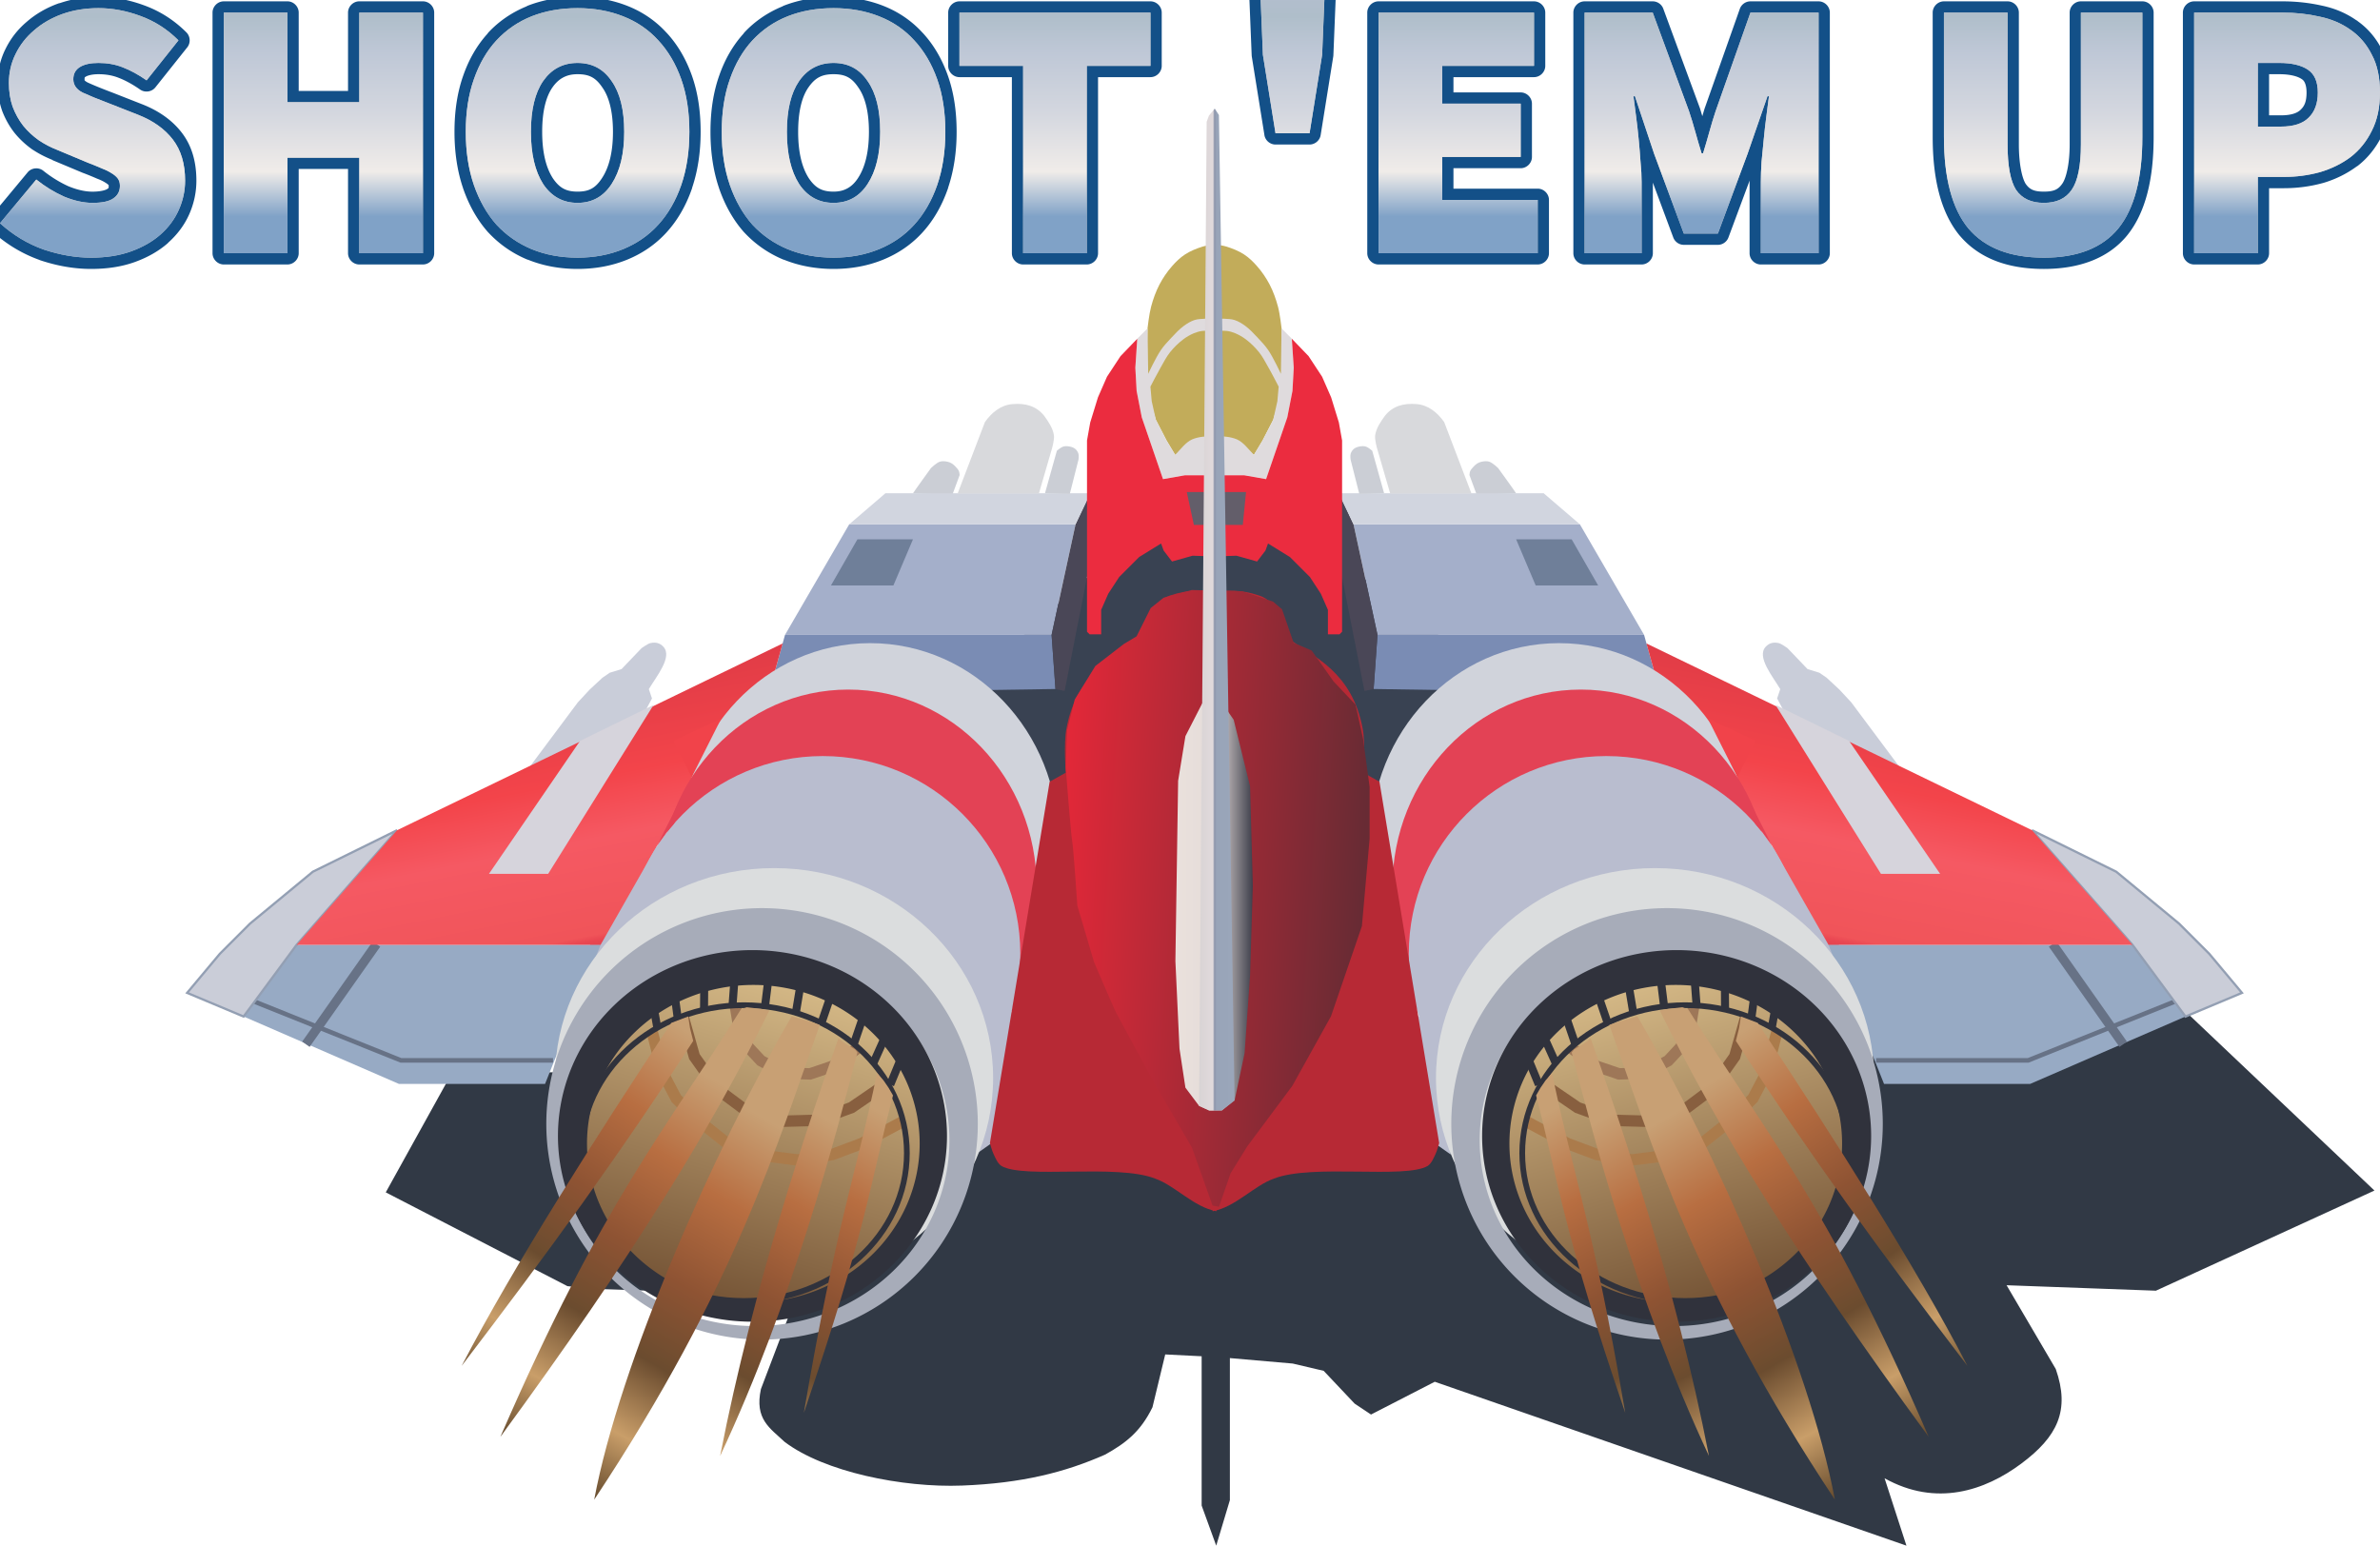 <?xml version="1.0" encoding="UTF-8" standalone="no"?>
<!-- Generator: Adobe Illustrator 13.0.0, SVG Export Plug-In . SVG Version: 6.00 Build 14948)  -->

<svg
   xmlns:ns="&amp;ns_sfw;"
   xmlns:dc="http://purl.org/dc/elements/1.1/"
   xmlns:cc="http://creativecommons.org/ns#"
   xmlns:rdf="http://www.w3.org/1999/02/22-rdf-syntax-ns#"
   xmlns:svg="http://www.w3.org/2000/svg"
   xmlns="http://www.w3.org/2000/svg"
   xmlns:xlink="http://www.w3.org/1999/xlink"
   xmlns:sodipodi="http://sodipodi.sourceforge.net/DTD/sodipodi-0.dtd"
   xmlns:inkscape="http://www.inkscape.org/namespaces/inkscape"
   version="1.2"
   id="Ebene_1"
   x="0px"
   y="0px"
   width="208.547"
   height="135.442"
   viewBox="0 0 208.547 135.442"
   xml:space="preserve"
   sodipodi:docname="shmup_logo_udb.svg"
   inkscape:version="0.92.0 r15299"><defs
     id="defs42"><linearGradient
       inkscape:collect="always"
       id="linearGradient5179"><stop
         style="stop-color:#b2becd;stop-opacity:1"
         offset="0"
         id="stop5175" /><stop
         id="stop5187"
         offset="0.072"
         style="stop-color:#afbeca;stop-opacity:1" /><stop
         style="stop-color:#bec7d6;stop-opacity:1"
         offset="0.2"
         id="stop5191" /><stop
         id="stop5193"
         offset="0.438"
         style="stop-color:#d4d7df;stop-opacity:1" /><stop
         id="stop5185"
         offset="0.659"
         style="stop-color:#f0ece9;stop-opacity:1" /><stop
         id="stop5183"
         offset="0.829"
         style="stop-color:#80a2c7;stop-opacity:1" /><stop
         style="stop-color:#80a2c7;stop-opacity:1"
         offset="1"
         id="stop5177" /></linearGradient><linearGradient
       inkscape:collect="always"
       xlink:href="#linearGradient4618"
       id="linearGradient5115"
       gradientUnits="userSpaceOnUse"
       gradientTransform="translate(5.281,0.042)"
       x1="-602.43"
       y1="-26.657"
       x2="-599.357"
       y2="-11.085" /><linearGradient
       inkscape:collect="always"
       id="linearGradient4618"><stop
         style="stop-color:#d83845;stop-opacity:1"
         offset="0"
         id="stop4614" /><stop
         id="stop4624"
         offset="0.453"
         style="stop-color:#f3444a;stop-opacity:1" /><stop
         style="stop-color:#f55963;stop-opacity:1"
         offset="0.65"
         id="stop4626" /><stop
         id="stop4628"
         offset="0.958"
         style="stop-color:#f05459;stop-opacity:1" /><stop
         id="stop4622"
         offset="0.976"
         style="stop-color:#e94752;stop-opacity:1" /><stop
         style="stop-color:#e1424f;stop-opacity:1"
         offset="1"
         id="stop4616" /></linearGradient><linearGradient
       inkscape:collect="always"
       xlink:href="#linearGradient4741"
       id="linearGradient4743"
       x1="-573.17"
       y1="-8.776"
       x2="-577.814"
       y2="7.527"
       gradientUnits="userSpaceOnUse"
       gradientTransform="translate(-11.113)" /><linearGradient
       inkscape:collect="always"
       id="linearGradient4741"><stop
         style="stop-color:#d3b785;stop-opacity:1"
         offset="0"
         id="stop4737" /><stop
         style="stop-color:#745335;stop-opacity:1"
         offset="1"
         id="stop4739" /></linearGradient><linearGradient
       inkscape:collect="always"
       xlink:href="#linearGradient4695"
       id="linearGradient5117"
       gradientUnits="userSpaceOnUse"
       gradientTransform="translate(-2.646)"
       x1="-587.757"
       y1="-6.927"
       x2="-599.427"
       y2="11.05" /><linearGradient
       inkscape:collect="always"
       id="linearGradient4695"><stop
         style="stop-color:#c8a074;stop-opacity:1"
         offset="0"
         id="stop4691" /><stop
         style="stop-color:#b86e41;stop-opacity:1"
         offset="0.22"
         id="stop4701" /><stop
         id="stop4703"
         offset="0.451"
         style="stop-color:#8e5333;stop-opacity:1" /><stop
         style="stop-color:#6b4c2f;stop-opacity:1"
         offset="0.649"
         id="stop4705" /><stop
         id="stop4707"
         offset="0.837"
         style="stop-color:#c99e69;stop-opacity:1;" /><stop
         style="stop-color:#684d2f;stop-opacity:1"
         offset="1"
         id="stop4693" /></linearGradient><linearGradient
       inkscape:collect="always"
       xlink:href="#linearGradient4695"
       id="linearGradient5119"
       gradientUnits="userSpaceOnUse"
       gradientTransform="translate(-1.37,2.48)"
       x1="-587.757"
       y1="-6.927"
       x2="-598.388"
       y2="11.712" /><linearGradient
       inkscape:collect="always"
       xlink:href="#linearGradient4695"
       id="linearGradient5121"
       gradientUnits="userSpaceOnUse"
       gradientTransform="translate(1.512,4.654)"
       x1="-587.757"
       y1="-6.927"
       x2="-598.388"
       y2="11.712" /><linearGradient
       inkscape:collect="always"
       xlink:href="#linearGradient4695"
       id="linearGradient5123"
       gradientUnits="userSpaceOnUse"
       gradientTransform="translate(7.392,5.89)"
       x1="-587.858"
       y1="-6.693"
       x2="-598.388"
       y2="11.712" /><linearGradient
       inkscape:collect="always"
       xlink:href="#linearGradient4695"
       id="linearGradient5125"
       gradientUnits="userSpaceOnUse"
       gradientTransform="translate(9.664,5.255)"
       x1="-587.858"
       y1="-6.693"
       x2="-598.388"
       y2="11.712" /><linearGradient
       inkscape:collect="always"
       xlink:href="#linearGradient5161"
       id="linearGradient5163"
       x1="-570.264"
       y1="-20.269"
       x2="-554.495"
       y2="-19.267"
       gradientUnits="userSpaceOnUse"
       gradientTransform="matrix(1.689,0,0,1.689,1056.414,101.502)" /><linearGradient
       inkscape:collect="always"
       id="linearGradient5161"><stop
         style="stop-color:#e32838;stop-opacity:1"
         offset="0"
         id="stop5157" /><stop
         style="stop-color:#682b34;stop-opacity:1"
         offset="1"
         id="stop5159" /></linearGradient><linearGradient
       inkscape:collect="always"
       xlink:href="#linearGradient5133"
       id="linearGradient5135"
       x1="-564.451"
       y1="-14.589"
       x2="-560.484"
       y2="-14.589"
       gradientUnits="userSpaceOnUse" /><linearGradient
       inkscape:collect="always"
       id="linearGradient5133"><stop
         style="stop-color:#eae1dc;stop-opacity:1"
         offset="0"
         id="stop5129" /><stop
         id="stop5137"
         offset="0.514"
         style="stop-color:#e4dbd9;stop-opacity:1" /><stop
         style="stop-color:#3f404c;stop-opacity:1"
         offset="1"
         id="stop5131" /></linearGradient><linearGradient
       inkscape:collect="always"
       xlink:href="#linearGradient5145"
       id="linearGradient5147"
       x1="-561.16"
       y1="-11.516"
       x2="-559.436"
       y2="-11.516"
       gradientUnits="userSpaceOnUse"
       gradientTransform="translate(-2.117,2.7e-6)" /><linearGradient
       inkscape:collect="always"
       id="linearGradient5145"><stop
         style="stop-color:#d8d3d4;stop-opacity:1"
         offset="0"
         id="stop5141" /><stop
         id="stop5153"
         offset="0.426"
         style="stop-color:#e1dadc;stop-opacity:1" /><stop
         id="stop5151"
         offset="0.475"
         style="stop-color:#8b94aa;stop-opacity:1" /><stop
         id="stop5149"
         offset="0.533"
         style="stop-color:#98a4b8;stop-opacity:1" /><stop
         style="stop-color:#9aa6ba;stop-opacity:1"
         offset="1"
         id="stop5143" /></linearGradient><linearGradient
       inkscape:collect="always"
       xlink:href="#linearGradient4618"
       id="linearGradient4913"
       gradientUnits="userSpaceOnUse"
       gradientTransform="translate(5.281,0.042)"
       x1="-602.43"
       y1="-26.657"
       x2="-599.357"
       y2="-11.085" /><linearGradient
       inkscape:collect="always"
       xlink:href="#linearGradient4741"
       id="linearGradient4915"
       gradientUnits="userSpaceOnUse"
       gradientTransform="translate(-11.113)"
       x1="-573.17"
       y1="-8.776"
       x2="-577.814"
       y2="7.527" /><linearGradient
       inkscape:collect="always"
       xlink:href="#linearGradient4695"
       id="linearGradient4917"
       gradientUnits="userSpaceOnUse"
       gradientTransform="translate(-2.646)"
       x1="-587.757"
       y1="-6.927"
       x2="-599.427"
       y2="11.05" /><linearGradient
       inkscape:collect="always"
       xlink:href="#linearGradient4695"
       id="linearGradient4919"
       gradientUnits="userSpaceOnUse"
       gradientTransform="translate(-1.37,2.48)"
       x1="-587.757"
       y1="-6.927"
       x2="-598.388"
       y2="11.712" /><linearGradient
       inkscape:collect="always"
       xlink:href="#linearGradient4695"
       id="linearGradient4921"
       gradientUnits="userSpaceOnUse"
       gradientTransform="translate(1.512,4.654)"
       x1="-587.757"
       y1="-6.927"
       x2="-598.388"
       y2="11.712" /><linearGradient
       inkscape:collect="always"
       xlink:href="#linearGradient4695"
       id="linearGradient4923"
       gradientUnits="userSpaceOnUse"
       gradientTransform="translate(7.392,5.89)"
       x1="-587.858"
       y1="-6.693"
       x2="-598.388"
       y2="11.712" /><linearGradient
       inkscape:collect="always"
       xlink:href="#linearGradient4695"
       id="linearGradient4925"
       gradientUnits="userSpaceOnUse"
       gradientTransform="translate(9.664,5.255)"
       x1="-587.858"
       y1="-6.693"
       x2="-598.388"
       y2="11.712" /><linearGradient
       id="SVGID_10_"
       gradientUnits="userSpaceOnUse"
       x1="-262.562"
       y1="112.858"
       x2="-262.562"
       y2="189.397"
       gradientTransform="matrix(1,0,0,-1,604.738,51.823)"><stop
         offset="0"
         style="stop-color:#F9DA55"
         id="stop65" /><stop
         offset="1"
         style="stop-color:#E04305"
         id="stop67" /></linearGradient><linearGradient
       id="SVGID_9_"
       gradientUnits="userSpaceOnUse"
       x1="-310.997"
       y1="112.859"
       x2="-310.997"
       y2="189.396"
       gradientTransform="matrix(1,0,0,-1,604.738,51.823)"><stop
         offset="0"
         style="stop-color:#F9DA55"
         id="stop58" /><stop
         offset="1"
         style="stop-color:#E04305"
         id="stop60" /></linearGradient><linearGradient
       id="SVGID_8_"
       gradientUnits="userSpaceOnUse"
       x1="-359.724"
       y1="112.858"
       x2="-359.724"
       y2="189.398"
       gradientTransform="matrix(1,0,0,-1,604.738,51.823)"><stop
         offset="0"
         style="stop-color:#F9DA55"
         id="stop51" /><stop
         offset="1"
         style="stop-color:#E04305"
         id="stop53" /></linearGradient><linearGradient
       id="SVGID_7_"
       gradientUnits="userSpaceOnUse"
       x1="-408.378"
       y1="112.859"
       x2="-408.378"
       y2="189.396"
       gradientTransform="matrix(1,0,0,-1,604.738,51.823)"><stop
         offset="0"
         style="stop-color:#F9DA55"
         id="stop44" /><stop
         offset="1"
         style="stop-color:#E04305"
         id="stop46" /></linearGradient><linearGradient
       id="SVGID_6_"
       gradientUnits="userSpaceOnUse"
       x1="-457.471"
       y1="112.858"
       x2="-457.471"
       y2="189.396"
       gradientTransform="matrix(1,0,0,-1,604.738,51.823)"><stop
         offset="0"
         style="stop-color:#F9DA55"
         id="stop37" /><stop
         offset="1"
         style="stop-color:#E04305"
         id="stop39" /></linearGradient><linearGradient
       id="SVGID_5_"
       gradientUnits="userSpaceOnUse"
       x1="-263.422"
       y1="157.156"
       x2="-263.422"
       y2="230.72"
       gradientTransform="matrix(1,0,0,-1,604.738,51.823)"><stop
         offset="0"
         style="stop-color:#9B9B9B"
         id="stop30" /><stop
         offset="1"
         style="stop-color:#5B5C60"
         id="stop32" /></linearGradient><linearGradient
       id="SVGID_4_"
       gradientUnits="userSpaceOnUse"
       x1="-310.685"
       y1="157.156"
       x2="-310.685"
       y2="230.72"
       gradientTransform="matrix(1,0,0,-1,604.738,51.823)"><stop
         offset="0"
         style="stop-color:#9B9B9B"
         id="stop23" /><stop
         offset="1"
         style="stop-color:#5B5C60"
         id="stop25" /></linearGradient><linearGradient
       id="SVGID_3_"
       gradientUnits="userSpaceOnUse"
       x1="-360.363"
       y1="157.156"
       x2="-360.363"
       y2="230.72"
       gradientTransform="matrix(1,0,0,-1,604.738,51.823)"><stop
         offset="0"
         style="stop-color:#9B9B9B"
         id="stop16" /><stop
         offset="1"
         style="stop-color:#5B5C60"
         id="stop18" /></linearGradient><linearGradient
       id="SVGID_2_"
       gradientUnits="userSpaceOnUse"
       x1="-408.358"
       y1="157.156"
       x2="-408.358"
       y2="230.72"
       gradientTransform="matrix(1,0,0,-1,604.738,51.823)"><stop
         offset="0"
         style="stop-color:#9B9B9B"
         id="stop9" /><stop
         offset="1"
         style="stop-color:#5B5C60"
         id="stop11" /></linearGradient><linearGradient
       id="SVGID_1_"
       gradientUnits="userSpaceOnUse"
       x1="-458.33"
       y1="157.156"
       x2="-458.33"
       y2="230.72"
       gradientTransform="matrix(1,0,0,-1,604.738,51.823)"><stop
         offset="0"
         style="stop-color:#9B9B9B"
         id="stop2" /><stop
         offset="1"
         style="stop-color:#5B5C60"
         id="stop4" /></linearGradient><linearGradient
       id="SVGID_10_-5"
       gradientUnits="userSpaceOnUse"
       x1="-262.562"
       y1="112.858"
       x2="-262.562"
       y2="189.397"
       gradientTransform="matrix(1,0,0,-1,284.879,183.207)"><stop
         offset="0"
         style="stop-color:#F9DA55"
         id="stop65-1" /><stop
         offset="1"
         style="stop-color:#E04305"
         id="stop67-1" /></linearGradient><linearGradient
       inkscape:collect="always"
       xlink:href="#linearGradient5179"
       id="linearGradient5181"
       x1="197.645"
       y1="-0.205"
       x2="197.645"
       y2="22.935"
       gradientUnits="userSpaceOnUse" /></defs><sodipodi:namedview
     pagecolor="#ffffff"
     bordercolor="#666666"
     borderopacity="1"
     objecttolerance="10"
     gridtolerance="10"
     guidetolerance="10"
     inkscape:pageopacity="0"
     inkscape:pageshadow="2"
     inkscape:window-width="1920"
     inkscape:window-height="1137"
     id="namedview40"
     showgrid="false"
     inkscape:zoom="2.2154645"
     inkscape:cx="217.46954"
     inkscape:cy="8.8439732"
     inkscape:window-x="1912"
     inkscape:window-y="-8"
     inkscape:window-maximized="1"
     inkscape:current-layer="Ebene_1"
     fit-margin-top="0"
     fit-margin-left="0"
     fit-margin-right="0"
     fit-margin-bottom="0"
     inkscape:snap-bbox="true" /><g
     aria-label="SHOOT 'EM UP"
     style="font-style:normal;font-variant:normal;font-weight:normal;font-stretch:normal;font-size:32.44px;line-height:20.275px;font-family:'namco regular';-inkscape-font-specification:'namco regular, ';letter-spacing:0px;word-spacing:0px;opacity:1;vector-effect:none;fill:#666666;fill-opacity:1;stroke:none;stroke-width:1;stroke-linecap:butt;stroke-linejoin:miter;stroke-miterlimit:4;stroke-dasharray:none;stroke-dashoffset:0;stroke-opacity:1"
     id="text5400" /><g
     id="g5674"><path
       style="fill:#785839;fill-opacity:1;fill-rule:evenodd;stroke:none;stroke-width:1px;stroke-linecap:butt;stroke-linejoin:miter;stroke-opacity:1"
       d="m 63.165,114.657 h 6.822 l 0.519,-1.915 -6.423,0.319 -1.117,0.279 z"
       id="path5175"
       inkscape:connector-curvature="0" /><path
       style="fill:#394252;fill-opacity:1;fill-rule:evenodd;stroke:none;stroke-width:1px;stroke-linecap:butt;stroke-linejoin:miter;stroke-opacity:1"
       d="m 86.953,58.133 -2.821,4.965 8.463,8.914 c 0,0 33.738,1.467 34.528,0.903 0.79,-0.564 6.093,-11.848 6.093,-11.848 L 118.209,49.67 107.602,45.947 98.011,48.091 Z"
       id="path5171"
       inkscape:connector-curvature="0" /><path
       style="fill:#313945;fill-opacity:1;fill-rule:evenodd;stroke:none;stroke-width:1px;stroke-linecap:butt;stroke-linejoin:miter;stroke-opacity:1"
       d="m 39.547,94.112 -5.745,10.372 15.918,8.218 2.434,0.239 14.043,0.479 3.511,0.319 -3.032,7.979 c -0.573,2.646 0.787,3.416 2.074,4.628 3.468,2.631 10.325,4.033 15.559,3.83 5.234,-0.203 9.004,-1.157 12.527,-2.713 1.771,-0.983 3.097,-1.987 4.149,-4.149 l 1.117,-4.628 3.192,0.16 v 13.085 l 1.277,3.511 1.197,-3.989 v -12.447 l 5.505,0.479 2.713,0.638 2.713,2.872 1.436,0.957 5.585,-2.872 41.33,14.362 -1.915,-5.904 c 4.532,2.527 8.789,1.088 11.968,-1.277 3.179,-2.365 4.306,-4.666 3.032,-8.298 l -4.309,-7.341 13.085,0.479 19.149,-8.777 -18.351,-17.394 -75.958,5.904 z"
       id="path5169"
       inkscape:connector-curvature="0"
       sodipodi:nodetypes="cccccccczccccccccccccccczccccccc" /><path
       inkscape:connector-curvature="0"
       id="path5322"
       d="m 88.977,88.33 -2.087,11.838 -1.411,0.998 c 0,0 0.282,-9.31 0.395,-9.507 0.113,-0.197 3.103,-3.329 3.103,-3.329 z"
       style="fill:#b9bdcf;fill-rule:evenodd;stroke:none;stroke-width:1px;stroke-linecap:butt;stroke-linejoin:miter;stroke-opacity:1;fill-opacity:1" /><g
       transform="matrix(1.689,0,0,1.689,1056.562,101.494)"
       id="g4889"
       style="stroke-width:2.238"><path
         style="fill:#7a8cb4;fill-opacity:1;fill-rule:evenodd;stroke:none;stroke-width:0.592px;stroke-linecap:butt;stroke-linejoin:miter;stroke-opacity:1"
         d="m -570.798,-24.345 -0.2,-2.806 h -13.831 l -0.579,2.08 9.44,0.804 z"
         id="path4816"
         inkscape:connector-curvature="0"
         sodipodi:nodetypes="cccccc" /><g
         id="g4802"
         style="stroke-width:2.238"><path
           style="fill:#c9cdd9;fill-opacity:1;fill-rule:evenodd;stroke:none;stroke-width:0.592px;stroke-linecap:butt;stroke-linejoin:miter;stroke-opacity:1"
           d="m -598.223,-20.109 2.646,-3.544 0.614,-0.661 0.661,-0.614 0.378,-0.26 0.614,-0.189 1.039,-1.087 c 0,0 0.305,-0.221 0.449,-0.26 0.29,-0.068 0.512,-1.46e-4 0.685,0.189 0.487,0.526 -0.372,1.545 -0.756,2.197 l 0.163,0.484 -0.423,0.791 -6.071,3.047 z"
           id="path4832"
           inkscape:connector-curvature="0"
           sodipodi:nodetypes="cccccccccccccc" /><path
           style="fill:#b9bdcf;fill-opacity:1;fill-rule:evenodd;stroke:none;stroke-width:0.592px;stroke-linecap:butt;stroke-linejoin:miter;stroke-opacity:1"
           d="m -595.304,-10.463 3.458,-5.763 1.153,0.217 -1.721,4.026 -2.188,1.821 z"
           id="path4806"
           inkscape:connector-curvature="0" /><path
           inkscape:connector-curvature="0"
           id="path4632"
           d="m -612.916,-7.353 8.056,3.496 h 7.583 l 2.882,-7.216 h -15.769 z"
           style="fill:#97aac4;fill-opacity:1;fill-rule:evenodd;stroke:none;stroke-width:0.592px;stroke-linecap:butt;stroke-linejoin:miter;stroke-opacity:1" /><path
           inkscape:connector-curvature="0"
           id="path4634"
           d="m -609.685,-5.914 3.662,-5.197"
           style="fill:#6c7789;fill-opacity:1;fill-rule:evenodd;stroke:#677286;stroke-width:0.474;stroke-linecap:butt;stroke-linejoin:miter;stroke-miterlimit:4;stroke-dasharray:none;stroke-opacity:1" /><path
           inkscape:connector-curvature="0"
           id="path4636"
           d="m -612.408,-8.149 7.654,3.071 h 7.89 v 0"
           style="fill:none;fill-rule:evenodd;stroke:#677286;stroke-width:0.237;stroke-linecap:butt;stroke-linejoin:miter;stroke-miterlimit:4;stroke-dasharray:none;stroke-opacity:1" /><path
           inkscape:connector-curvature="0"
           id="path4630"
           d="m -604.953,-17.019 -4.373,2.155 -3.26,2.693 -1.559,1.559 -1.701,2.032 2.929,1.228 2.752,-3.72 z"
           style="fill:#cacdd8;fill-opacity:1;fill-rule:evenodd;stroke:#939fb3;stroke-width:0.118;stroke-linecap:butt;stroke-linejoin:miter;stroke-miterlimit:4;stroke-dasharray:none;stroke-opacity:1" /><path
           sodipodi:nodetypes="cccccccccc"
           inkscape:connector-curvature="0"
           id="path4610"
           d="m -584.95,-26.708 -20.003,9.689 -5.212,5.947 h 15.769 l 6.582,-11.559 0.472,-0.757 0.597,-0.646 0.702,-0.702 0.635,-0.334 z"
           style="fill:url(#linearGradient4913);fill-opacity:1;fill-rule:evenodd;stroke:none;stroke-width:0.592px;stroke-linecap:butt;stroke-linejoin:miter;stroke-opacity:1" /><path
           sodipodi:nodetypes="ccccc"
           inkscape:connector-curvature="0"
           id="path4612"
           d="m -591.648,-23.518 -5.468,8.762 h -3.071 l 4.725,-6.898 z"
           style="fill:#d6d4dc;fill-opacity:1;fill-rule:evenodd;stroke:none;stroke-width:0.592px;stroke-linecap:butt;stroke-linejoin:miter;stroke-opacity:1" /><path
           style="fill:#a4afca;fill-opacity:1;fill-rule:evenodd;stroke:none;stroke-width:0.592px;stroke-linecap:butt;stroke-linejoin:miter;stroke-opacity:1"
           d="m -570.999,-27.151 1.243,-5.739 h -11.741 l -3.333,5.739 z"
           id="path4818"
           inkscape:connector-curvature="0" /><path
           style="fill:#6f7f99;fill-opacity:1;fill-rule:evenodd;stroke:none;stroke-width:0.592px;stroke-linecap:butt;stroke-linejoin:miter;stroke-opacity:1"
           d="m -579.206,-29.715 1.016,-2.395 h -2.882 l -1.374,2.395 z"
           id="path4820"
           inkscape:connector-curvature="0"
           sodipodi:nodetypes="ccccc" /><path
           style="fill:#4a4757;fill-opacity:1;fill-rule:evenodd;stroke:none;stroke-width:0.592px;stroke-linecap:butt;stroke-linejoin:miter;stroke-opacity:1"
           d="m -570.798,-24.345 -0.2,-2.806 1.243,-5.739 0.78,-1.677 -0.142,4.205 -1.205,6.118 z"
           id="path4822"
           inkscape:connector-curvature="0" /><path
           style="fill:#cbced5;fill-opacity:1;fill-rule:evenodd;stroke:none;stroke-width:0.592px;stroke-linecap:butt;stroke-linejoin:miter;stroke-opacity:1"
           d="m -578.19,-34.496 c 0.035,-0.071 0.933,-1.311 0.933,-1.311 0,0 0.281,-0.273 0.461,-0.331 0.124,-0.04 0.262,-0.025 0.39,0 0.083,0.016 0.164,0.05 0.236,0.094 0.076,0.047 0.141,0.111 0.201,0.177 0.063,0.069 0.129,0.139 0.165,0.224 0.027,0.062 0.035,0.201 0.035,0.201 l -0.379,1.028 z"
           id="path4826"
           inkscape:connector-curvature="0"
           sodipodi:nodetypes="ccaaaaaccc" /><path
           style="fill:#d1d5df;fill-opacity:1;fill-rule:evenodd;stroke:none;stroke-width:0.592px;stroke-linecap:butt;stroke-linejoin:miter;stroke-opacity:1"
           d="m -581.497,-32.89 1.879,-1.611 h 10.639 l -0.777,1.611 z"
           id="path4824"
           inkscape:connector-curvature="0" /><path
           style="fill:#d8d9dc;fill-opacity:1;fill-rule:evenodd;stroke:none;stroke-width:0.592px;stroke-linecap:butt;stroke-linejoin:miter;stroke-opacity:1"
           d="m -575.875,-34.484 1.417,-3.709 c 0.359,-0.506 0.832,-0.885 1.429,-0.933 0.673,-0.057 1.233,0.096 1.642,0.602 0.22,0.304 0.448,0.634 0.508,1.004 0.039,0.24 -0.106,0.721 -0.106,0.721 l -0.673,2.315 z"
           id="path4828"
           inkscape:connector-curvature="0"
           sodipodi:nodetypes="ccccaccc" /><path
           style="fill:#cbced5;fill-opacity:1;fill-rule:evenodd;stroke:none;stroke-width:0.592px;stroke-linecap:butt;stroke-linejoin:miter;stroke-opacity:1"
           d="m -571.339,-34.508 c 0.012,-0.059 0.614,-2.197 0.614,-2.197 0,0 0.197,-0.173 0.319,-0.213 0.101,-0.033 0.214,-0.03 0.319,-0.012 0.113,0.02 0.231,0.056 0.319,0.13 0.079,0.066 0.137,0.161 0.165,0.26 0.028,0.095 0,0.295 0,0.295 l -0.449,1.772 z"
           id="path4830"
           inkscape:connector-curvature="0"
           sodipodi:nodetypes="ccaaaaccc" /><path
           style="fill:#c2ac5a;fill-opacity:1;fill-rule:evenodd;stroke:none;stroke-width:0.592px;stroke-linecap:butt;stroke-linejoin:miter;stroke-opacity:1"
           d="m -563.097,-37.422 -0.747,0.331 -0.741,0.602 -0.451,-0.752 -0.551,-1.069 -0.414,-1.337 -0.054,-2.171 0.033,-1.236 c 0,0 0.086,-0.754 0.184,-1.119 0.106,-0.397 0.245,-0.788 0.434,-1.153 0.178,-0.341 0.398,-0.663 0.651,-0.952 0.202,-0.232 0.427,-0.451 0.685,-0.618 0.276,-0.179 0.588,-0.301 0.902,-0.401 0.162,-0.052 0.501,-0.1 0.501,-0.1 l 0.033,9.939 z"
           id="path4834"
           inkscape:connector-curvature="0"
           sodipodi:nodetypes="ccccccccsssssccc" /><path
           style="fill:#dfdbdd;fill-opacity:1;fill-rule:evenodd;stroke:none;stroke-width:0.592px;stroke-linecap:butt;stroke-linejoin:miter;stroke-opacity:1"
           d="m -566.555,-42.519 0.535,-0.535 0.033,2.355 c 0,0 0.393,-0.838 0.651,-1.219 0.16,-0.235 0.356,-0.445 0.551,-0.651 0.206,-0.218 0.409,-0.442 0.651,-0.618 0.169,-0.123 0.352,-0.236 0.551,-0.301 0.171,-0.055 0.355,-0.056 0.535,-0.067 0.133,-0.008 0.401,0 0.401,0 v 0.635 c 0,0 -0.369,-0.025 -0.551,0 -0.143,0.02 -0.284,0.061 -0.418,0.117 -0.195,0.082 -0.382,0.189 -0.551,0.317 -0.254,0.192 -0.485,0.419 -0.685,0.668 -0.192,0.24 -0.331,0.518 -0.484,0.785 -0.189,0.328 -0.535,1.002 -0.535,1.002 l 0.067,0.752 0.217,0.969 0.551,1.069 0.451,0.752 c 0.282,-0.301 0.548,-0.658 0.874,-0.805 0.343,-0.145 0.718,-0.164 1.081,-0.164 v 2.021 h -1.453 l -1.136,0.2 -1.102,-3.207 -0.267,-1.37 -0.067,-1.203 z"
           id="path4836"
           inkscape:connector-curvature="0"
           sodipodi:nodetypes="cccsssssccssssscccccccccccccc" /></g><g
         id="g4794"
         style="stroke-width:2.238"><ellipse
           style="color:#000000;clip-rule:nonzero;display:inline;overflow:visible;visibility:visible;opacity:1;isolation:auto;mix-blend-mode:normal;color-interpolation:sRGB;color-interpolation-filters:linearRGB;solid-color:#000000;solid-opacity:1;vector-effect:none;fill:#d0d3db;fill-opacity:1;fill-rule:nonzero;stroke:none;stroke-width:0.415;stroke-linecap:butt;stroke-linejoin:miter;stroke-miterlimit:4;stroke-dasharray:none;stroke-dashoffset:0;stroke-opacity:1;color-rendering:auto;image-rendering:auto;shape-rendering:auto;text-rendering:auto;enable-background:accumulate"
           id="ellipse4788"
           cx="-580.414"
           cy="-16.471"
           rx="9.776"
           ry="10.253" /><ellipse
           ry="10.253"
           rx="9.776"
           cy="-14.062"
           cx="-581.548"
           id="ellipse4786"
           style="color:#000000;clip-rule:nonzero;display:inline;overflow:visible;visibility:visible;opacity:1;isolation:auto;mix-blend-mode:normal;color-interpolation:sRGB;color-interpolation-filters:linearRGB;solid-color:#000000;solid-opacity:1;vector-effect:none;fill:#e34255;fill-opacity:1;fill-rule:nonzero;stroke:none;stroke-width:0.415;stroke-linecap:butt;stroke-linejoin:miter;stroke-miterlimit:4;stroke-dasharray:none;stroke-dashoffset:0;stroke-opacity:1;color-rendering:auto;image-rendering:auto;shape-rendering:auto;text-rendering:auto;enable-background:accumulate" /><ellipse
           style="color:#000000;clip-rule:nonzero;display:inline;overflow:visible;visibility:visible;opacity:1;isolation:auto;mix-blend-mode:normal;color-interpolation:sRGB;color-interpolation-filters:linearRGB;solid-color:#000000;solid-opacity:1;vector-effect:none;fill:#b9bdcf;fill-opacity:1;fill-rule:nonzero;stroke:none;stroke-width:0.415;stroke-linecap:butt;stroke-linejoin:miter;stroke-miterlimit:4;stroke-dasharray:none;stroke-dashoffset:0;stroke-opacity:1;color-rendering:auto;image-rendering:auto;shape-rendering:auto;text-rendering:auto;enable-background:accumulate"
           id="ellipse4784"
           cx="-582.871"
           cy="-10.613"
           rx="10.249"
           ry="10.253" /><ellipse
           ry="10.89"
           rx="11.363"
           cy="-4.163"
           cx="-585.395"
           id="path4782"
           style="color:#000000;clip-rule:nonzero;display:inline;overflow:visible;visibility:visible;opacity:1;isolation:auto;mix-blend-mode:normal;color-interpolation:sRGB;color-interpolation-filters:linearRGB;solid-color:#000000;solid-opacity:1;vector-effect:none;fill:#dbddde;fill-opacity:1;fill-rule:nonzero;stroke:none;stroke-width:0.415;stroke-linecap:butt;stroke-linejoin:miter;stroke-miterlimit:4;stroke-dasharray:none;stroke-dashoffset:0;stroke-opacity:1;color-rendering:auto;image-rendering:auto;shape-rendering:auto;text-rendering:auto;enable-background:accumulate" /><path
           style="fill:#e34255;fill-opacity:1;fill-rule:evenodd;stroke:none;stroke-width:0.592px;stroke-linecap:butt;stroke-linejoin:miter;stroke-opacity:1"
           d="m -589.672,-19.767 -1.827,3.606 0.57,-0.788 0.327,-0.388 1.086,-2.23 z"
           id="path4808"
           inkscape:connector-curvature="0" /><path
           style="fill:#f1434a;fill-opacity:1;fill-rule:evenodd;stroke:none;stroke-width:0.592px;stroke-linecap:butt;stroke-linejoin:miter;stroke-opacity:1"
           d="m -589.672,-19.767 1.533,-3.042 -2.475,1.149 z"
           id="path4810"
           inkscape:connector-curvature="0"
           sodipodi:nodetypes="cccc" /></g><ellipse
         style="color:#000000;clip-rule:nonzero;display:inline;overflow:visible;visibility:visible;opacity:1;isolation:auto;mix-blend-mode:normal;color-interpolation:sRGB;color-interpolation-filters:linearRGB;solid-color:#000000;solid-opacity:1;vector-effect:none;fill:url(#linearGradient4915);fill-opacity:1;fill-rule:nonzero;stroke:none;stroke-width:0.415;stroke-linecap:butt;stroke-linejoin:miter;stroke-miterlimit:4;stroke-dasharray:none;stroke-dashoffset:0;stroke-opacity:1;color-rendering:auto;image-rendering:auto;shape-rendering:auto;text-rendering:auto;enable-background:accumulate"
         id="path4727"
         cx="-586.409"
         cy="-0.782"
         rx="8.856"
         ry="8.289" /><path
         style="fill:none;fill-rule:evenodd;stroke:#9e7758;stroke-width:0.592px;stroke-linecap:butt;stroke-linejoin:miter;stroke-opacity:1"
         d="m -581.072,-5.699 -1.276,0.921 -1.181,0.402 -1.37,-0.047 -1.181,-0.638 -0.638,-0.685 -0.472,-0.827 -0.207,-1.276"
         id="path4669"
         inkscape:connector-curvature="0"
         sodipodi:nodetypes="cccccccc" /><path
         style="fill:none;fill-rule:evenodd;stroke:#885f3f;stroke-width:0.592px;stroke-linecap:butt;stroke-linejoin:miter;stroke-opacity:1"
         d="m -579.584,-3.856 -1.795,1.228 -1.819,0.661 -1.725,0.047 -1.914,-0.543 -1.488,-1.11 -1.205,-1.701 -0.591,-2.092"
         id="path4671"
         inkscape:connector-curvature="0"
         sodipodi:nodetypes="cccccccc" /><path
         style="fill:none;fill-rule:evenodd;stroke:#ab7b4b;stroke-width:0.592px;stroke-linecap:butt;stroke-linejoin:miter;stroke-opacity:1"
         d="m -578.72,-1.904 -2.139,1.143 -1.512,0.567 -1.819,0.283 -1.677,-0.213 -1.984,-0.661 -1.512,-1.205 -1.11,-1.11 -0.709,-1.347 -0.539,-2.116"
         id="path4673"
         inkscape:connector-curvature="0"
         sodipodi:nodetypes="cccccccccc" /><path
         style="color:#000000;clip-rule:nonzero;display:inline;overflow:visible;visibility:visible;opacity:1;isolation:auto;mix-blend-mode:normal;color-interpolation:sRGB;color-interpolation-filters:linearRGB;solid-color:#000000;solid-opacity:1;vector-effect:none;fill:#a7acb9;fill-opacity:1;fill-rule:nonzero;stroke:none;stroke-width:1.567;stroke-linecap:butt;stroke-linejoin:miter;stroke-miterlimit:4;stroke-dasharray:none;stroke-dashoffset:0;stroke-opacity:1;color-rendering:auto;image-rendering:auto;shape-rendering:auto;text-rendering:auto;enable-background:accumulate"
         d="m 393.896,663.332 a 42.237,42.237 0 0 0 -42.238,42.236 42.237,42.237 0 0 0 42.238,42.236 42.237,42.237 0 0 0 42.236,-42.236 42.237,42.237 0 0 0 -42.236,-42.236 z m -1.389,9.09 a 38.07,36.365 0 0 1 38.07,36.367 38.07,36.365 0 0 1 -38.07,36.365 38.07,36.365 0 0 1 -38.07,-36.365 38.07,36.365 0 0 1 38.07,-36.367 z"
         transform="matrix(0.265,0,0,0.265,-690.402,-188.759)"
         id="path4725"
         inkscape:connector-curvature="0" /><path
         inkscape:connector-curvature="0"
         style="color:#000000;clip-rule:nonzero;display:inline;overflow:visible;visibility:visible;opacity:1;isolation:auto;mix-blend-mode:normal;color-interpolation:sRGB;color-interpolation-filters:linearRGB;solid-color:#000000;solid-opacity:1;vector-effect:none;fill:#30323c;fill-opacity:1;fill-rule:nonzero;stroke:#30323c;stroke-width:0.237;stroke-linecap:butt;stroke-linejoin:miter;stroke-miterlimit:4;stroke-dasharray:none;stroke-dashoffset:0;stroke-opacity:1;color-rendering:auto;image-rendering:auto;shape-rendering:auto;text-rendering:auto;enable-background:accumulate"
         d="m -586.517,-10.68 a 9.972,9.521 0 0 0 -9.973,9.521 9.972,9.521 0 0 0 9.973,9.521 9.972,9.521 0 0 0 9.973,-9.521 9.972,9.521 0 0 0 -9.973,-9.521 z m 0.045,1.57 a 8.748,8.352 0 0 1 8.748,8.352 8.748,8.352 0 0 1 -8.748,8.352 8.748,8.352 0 0 1 -8.748,-8.352 8.748,8.352 0 0 1 8.748,-8.352 z"
         id="path4638" /><path
         style="fill:#30323c;fill-opacity:1;fill-rule:evenodd;stroke:#30323c;stroke-width:0.415;stroke-linecap:butt;stroke-linejoin:miter;stroke-miterlimit:4;stroke-dasharray:none;stroke-opacity:1"
         d="m -579.369,-3.818 0.496,-1.204"
         id="path4665"
         inkscape:connector-curvature="0"
         sodipodi:nodetypes="cc" /><g
         id="g4767"
         style="stroke-width:2.238"><ellipse
           ry="7.673"
           rx="8.455"
           cy="-0.268"
           cx="-586.962"
           id="ellipse4642"
           style="color:#000000;clip-rule:nonzero;display:inline;overflow:visible;visibility:visible;opacity:1;isolation:auto;mix-blend-mode:normal;color-interpolation:sRGB;color-interpolation-filters:linearRGB;solid-color:#000000;solid-opacity:1;vector-effect:none;fill:none;fill-opacity:1;fill-rule:nonzero;stroke:#30323c;stroke-width:0.296;stroke-linecap:butt;stroke-linejoin:miter;stroke-miterlimit:4;stroke-dasharray:none;stroke-dashoffset:0;stroke-opacity:1;color-rendering:auto;image-rendering:auto;shape-rendering:auto;text-rendering:auto;enable-background:accumulate" /><path
           sodipodi:nodetypes="cc"
           inkscape:connector-curvature="0"
           id="path4645"
           d="m -585.865,-7.889 0.159,-1.283"
           style="fill:#30323c;fill-opacity:1;fill-rule:evenodd;stroke:#30323c;stroke-width:0.415;stroke-linecap:butt;stroke-linejoin:miter;stroke-miterlimit:4;stroke-dasharray:none;stroke-opacity:1" /><path
           sodipodi:nodetypes="cc"
           inkscape:connector-curvature="0"
           id="path4649"
           d="m -587.554,-7.901 0.092,-1.221"
           style="fill:#30323c;fill-opacity:1;fill-rule:evenodd;stroke:#30323c;stroke-width:0.415;stroke-linecap:butt;stroke-linejoin:miter;stroke-miterlimit:4;stroke-dasharray:none;stroke-opacity:1" /><path
           style="fill:#30323c;fill-opacity:1;fill-rule:evenodd;stroke:#30323c;stroke-width:0.415;stroke-linecap:butt;stroke-linejoin:miter;stroke-miterlimit:4;stroke-dasharray:none;stroke-opacity:1"
           d="m -589.03,-7.688 0.008,-1.081"
           id="path4651"
           inkscape:connector-curvature="0"
           sodipodi:nodetypes="cc" /><path
           sodipodi:nodetypes="cc"
           inkscape:connector-curvature="0"
           id="path4653"
           d="m -584.263,-7.567 0.214,-1.289"
           style="fill:#30323c;fill-opacity:1;fill-rule:evenodd;stroke:#30323c;stroke-width:0.415;stroke-linecap:butt;stroke-linejoin:miter;stroke-miterlimit:4;stroke-dasharray:none;stroke-opacity:1" /><path
           style="fill:#30323c;fill-opacity:1;fill-rule:evenodd;stroke:#30323c;stroke-width:0.415;stroke-linecap:butt;stroke-linejoin:miter;stroke-miterlimit:4;stroke-dasharray:none;stroke-opacity:1"
           d="m -582.93,-7.043 0.437,-1.279"
           id="path4657"
           inkscape:connector-curvature="0"
           sodipodi:nodetypes="cc" /><path
           sodipodi:nodetypes="cc"
           inkscape:connector-curvature="0"
           id="path4659"
           d="m -590.4,-7.304 -0.109,-0.83"
           style="fill:#30323c;fill-opacity:1;fill-rule:evenodd;stroke:#30323c;stroke-width:0.415;stroke-linecap:butt;stroke-linejoin:miter;stroke-miterlimit:4;stroke-dasharray:none;stroke-opacity:1" /><path
           sodipodi:nodetypes="cc"
           inkscape:connector-curvature="0"
           id="path4661"
           d="m -581.243,-5.974 0.429,-1.254"
           style="fill:#30323c;fill-opacity:1;fill-rule:evenodd;stroke:#30323c;stroke-width:0.415;stroke-linecap:butt;stroke-linejoin:miter;stroke-miterlimit:4;stroke-dasharray:none;stroke-opacity:1" /><path
           style="fill:#30323c;fill-opacity:1;fill-rule:evenodd;stroke:#30323c;stroke-width:0.415;stroke-linecap:butt;stroke-linejoin:miter;stroke-miterlimit:4;stroke-dasharray:none;stroke-opacity:1"
           d="m -580.241,-4.947 0.537,-1.195"
           id="path4663"
           inkscape:connector-curvature="0"
           sodipodi:nodetypes="cc" /><path
           style="fill:#30323c;fill-opacity:1;fill-rule:evenodd;stroke:#30323c;stroke-width:0.415;stroke-linecap:butt;stroke-linejoin:miter;stroke-miterlimit:4;stroke-dasharray:none;stroke-opacity:1"
           d="m -591.453,-6.769 -0.159,-0.88"
           id="path4667"
           inkscape:connector-curvature="0"
           sodipodi:nodetypes="cc" /></g><path
         style="fill:url(#linearGradient4917);fill-opacity:1;fill-rule:evenodd;stroke:none;stroke-width:0.592px;stroke-linecap:butt;stroke-linejoin:miter;stroke-opacity:1"
         d="m -601.601,10.768 c 4.498,-5.902 8.085,-10.804 12.01,-16.855 l -0.167,-0.668 -0.092,-0.601 -0.877,0.334 c -3.889,5.887 -8.159,12.564 -10.875,17.79 z"
         id="path4689"
         inkscape:connector-curvature="0"
         sodipodi:nodetypes="cccccc" /><path
         sodipodi:nodetypes="cccccc"
         inkscape:connector-curvature="0"
         id="path4709"
         d="m -599.593,14.453 c 6.907,-9.445 10.852,-15.831 13.951,-22.119 l -0.451,-0.084 -0.718,-0.084 -0.301,0.1 c -3.842,6.17 -7.167,9.92 -12.481,22.185 z"
         style="fill:url(#linearGradient4919);fill-opacity:1;fill-rule:evenodd;stroke:none;stroke-width:0.592px;stroke-linecap:butt;stroke-linejoin:miter;stroke-opacity:1" /><path
         style="fill:url(#linearGradient4921);fill-opacity:1;fill-rule:evenodd;stroke:none;stroke-width:0.592px;stroke-linecap:butt;stroke-linejoin:miter;stroke-opacity:1"
         d="m -594.727,17.713 c 7.358,-11.109 9.483,-18.416 11.701,-24.633 l -0.382,-0.133 -0.663,-0.194 -0.408,-0.119 c -4.055,6.95 -8.927,18.01 -10.248,25.079 z"
         id="path4713"
         inkscape:connector-curvature="0"
         sodipodi:nodetypes="cccccc" /><path
         sodipodi:nodetypes="cccccc"
         inkscape:connector-curvature="0"
         id="path4717"
         d="m -588.194,15.445 c 3.818,-8.17 5.979,-16.54 7.122,-20.93 l -0.125,-0.159 -0.593,-0.359 -0.267,-0.217 c -1.506,4.249 -4.414,12.793 -6.137,21.665 z"
         style="fill:url(#linearGradient4923);fill-opacity:1;fill-rule:evenodd;stroke:none;stroke-width:0.592px;stroke-linecap:butt;stroke-linejoin:miter;stroke-opacity:1" /><path
         style="fill:url(#linearGradient4925);fill-opacity:1;fill-rule:evenodd;stroke:none;stroke-width:0.592px;stroke-linecap:butt;stroke-linejoin:miter;stroke-opacity:1"
         d="m -583.851,13.207 c 3.25,-9.506 3.482,-12.077 4.625,-16.467 l -0.232,-0.4 -0.259,-0.378 -0.337,-0.389 c -1.056,5.168 -2.141,7.893 -3.797,17.634 z"
         id="path4721"
         inkscape:connector-curvature="0"
         sodipodi:nodetypes="cccccc" /><path
         style="fill:#b72935;fill-opacity:1;fill-rule:evenodd;stroke:none;stroke-width:0.592px;stroke-linecap:butt;stroke-linejoin:miter;stroke-opacity:1"
         d="m -565.622,1.057 c -1.985,-0.782 -6.823,0.033 -7.985,-0.661 -0.201,-0.14 -0.295,-0.394 -0.402,-0.614 -0.087,-0.179 -0.189,-0.567 -0.189,-0.567 l 3.098,-18.749 0.835,-0.468 c 0,0 -0.111,-1.528 0.033,-2.272 0.545,-2.965 2.578,-3.753 3.642,-4.544 1.078,-1.072 0.667,-2.02 1.717,-2.372 1.05,-0.352 1.61,-0.234 2.425,-0.234 V 2.75 c -1.171,-0.211 -2.167,-1.347 -3.176,-1.692 z"
         id="path4812"
         inkscape:connector-curvature="0"
         sodipodi:nodetypes="ccaccccczccc" /><path
         style="fill:#eb2c3f;fill-opacity:1;fill-rule:evenodd;stroke:none;stroke-width:0.592px;stroke-linecap:butt;stroke-linejoin:miter;stroke-opacity:1"
         d="m -562.713,-31.227 -0.969,-0.033 -1.069,0.301 -0.434,-0.568 -0.134,-0.367 -1.136,0.702 -1.036,1.036 -0.568,0.869 -0.367,0.835 v 1.27 h -0.601 l -0.134,-0.134 v -9.922 l 0.167,-0.935 0.401,-1.303 0.468,-1.069 0.702,-1.069 0.869,-0.902 -0.1,1.503 0.067,1.203 0.267,1.37 1.102,3.207 1.136,-0.2 h 1.503 z"
         id="path4814"
         inkscape:connector-curvature="0" /></g><path
       style="fill:#b9bdcf;fill-opacity:1;fill-rule:evenodd;stroke:none;stroke-width:1px;stroke-linecap:butt;stroke-linejoin:miter;stroke-opacity:1"
       d="m 123.619,88.33 2.087,11.838 1.411,0.998 c 0,0 -0.282,-9.31 -0.395,-9.507 -0.113,-0.197 -3.103,-3.329 -3.103,-3.329 z"
       id="path5554"
       inkscape:connector-curvature="0" /><g
       transform="matrix(-1.689,0,0,1.689,-843.713,101.494)"
       id="g4993"
       style="stroke-width:2.238"><path
         sodipodi:nodetypes="cccccc"
         inkscape:connector-curvature="0"
         id="path4891"
         d="m -570.798,-24.345 -0.2,-2.806 h -13.831 l -0.579,2.08 9.44,0.804 z"
         style="fill:#7a8cb4;fill-opacity:1;fill-rule:evenodd;stroke:none;stroke-width:0.592px;stroke-linecap:butt;stroke-linejoin:miter;stroke-opacity:1" /><g
         id="g4927"
         style="stroke-width:2.238"><path
           sodipodi:nodetypes="cccccccccccccc"
           inkscape:connector-curvature="0"
           id="path4893"
           d="m -598.223,-20.109 2.646,-3.544 0.614,-0.661 0.661,-0.614 0.378,-0.26 0.614,-0.189 1.039,-1.087 c 0,0 0.305,-0.221 0.449,-0.26 0.29,-0.068 0.512,-1.46e-4 0.685,0.189 0.487,0.526 -0.372,1.545 -0.756,2.197 l 0.163,0.484 -0.423,0.791 -6.071,3.047 z"
           style="fill:#c9cdd9;fill-opacity:1;fill-rule:evenodd;stroke:none;stroke-width:0.592px;stroke-linecap:butt;stroke-linejoin:miter;stroke-opacity:1" /><path
           inkscape:connector-curvature="0"
           id="path4895"
           d="m -595.304,-10.463 3.458,-5.763 1.153,0.217 -1.721,4.026 -2.188,1.821 z"
           style="fill:#b9bdcf;fill-opacity:1;fill-rule:evenodd;stroke:none;stroke-width:0.592px;stroke-linecap:butt;stroke-linejoin:miter;stroke-opacity:1" /><path
           style="fill:#97aac4;fill-opacity:1;fill-rule:evenodd;stroke:none;stroke-width:0.592px;stroke-linecap:butt;stroke-linejoin:miter;stroke-opacity:1"
           d="m -612.916,-7.353 8.056,3.496 h 7.583 l 2.882,-7.216 h -15.769 z"
           id="path4897"
           inkscape:connector-curvature="0" /><path
           style="fill:#6c7789;fill-opacity:1;fill-rule:evenodd;stroke:#677286;stroke-width:0.474;stroke-linecap:butt;stroke-linejoin:miter;stroke-miterlimit:4;stroke-dasharray:none;stroke-opacity:1"
           d="m -609.685,-5.914 3.662,-5.197"
           id="path4899"
           inkscape:connector-curvature="0" /><path
           style="fill:none;fill-rule:evenodd;stroke:#677286;stroke-width:0.237;stroke-linecap:butt;stroke-linejoin:miter;stroke-miterlimit:4;stroke-dasharray:none;stroke-opacity:1"
           d="m -612.408,-8.149 7.654,3.071 h 7.89 v 0"
           id="path4901"
           inkscape:connector-curvature="0" /><path
           style="fill:#cacdd8;fill-opacity:1;fill-rule:evenodd;stroke:#939fb3;stroke-width:0.118;stroke-linecap:butt;stroke-linejoin:miter;stroke-miterlimit:4;stroke-dasharray:none;stroke-opacity:1"
           d="m -604.953,-17.019 -4.373,2.155 -3.26,2.693 -1.559,1.559 -1.701,2.032 2.929,1.228 2.752,-3.72 z"
           id="path4903"
           inkscape:connector-curvature="0" /><path
           style="fill:url(#linearGradient5115);fill-opacity:1;fill-rule:evenodd;stroke:none;stroke-width:0.592px;stroke-linecap:butt;stroke-linejoin:miter;stroke-opacity:1"
           d="m -584.95,-26.708 -20.003,9.689 -5.212,5.947 h 15.769 l 6.582,-11.559 0.472,-0.757 0.597,-0.646 0.702,-0.702 0.635,-0.334 z"
           id="path4905"
           inkscape:connector-curvature="0"
           sodipodi:nodetypes="cccccccccc" /><path
           style="fill:#d6d4dc;fill-opacity:1;fill-rule:evenodd;stroke:none;stroke-width:0.592px;stroke-linecap:butt;stroke-linejoin:miter;stroke-opacity:1"
           d="m -591.648,-23.518 -5.468,8.762 h -3.071 l 4.725,-6.898 z"
           id="path4907"
           inkscape:connector-curvature="0"
           sodipodi:nodetypes="ccccc" /><path
           inkscape:connector-curvature="0"
           id="path4909"
           d="m -570.999,-27.151 1.243,-5.739 h -11.741 l -3.333,5.739 z"
           style="fill:#a4afca;fill-opacity:1;fill-rule:evenodd;stroke:none;stroke-width:0.592px;stroke-linecap:butt;stroke-linejoin:miter;stroke-opacity:1" /><path
           sodipodi:nodetypes="ccccc"
           inkscape:connector-curvature="0"
           id="path4911"
           d="m -579.206,-29.715 1.016,-2.395 h -2.882 l -1.374,2.395 z"
           style="fill:#6f7f99;fill-opacity:1;fill-rule:evenodd;stroke:none;stroke-width:0.592px;stroke-linecap:butt;stroke-linejoin:miter;stroke-opacity:1" /><path
           inkscape:connector-curvature="0"
           id="path4913"
           d="m -570.798,-24.345 -0.2,-2.806 1.243,-5.739 0.78,-1.677 -0.142,4.205 -1.205,6.118 z"
           style="fill:#4a4757;fill-opacity:1;fill-rule:evenodd;stroke:none;stroke-width:0.592px;stroke-linecap:butt;stroke-linejoin:miter;stroke-opacity:1" /><path
           sodipodi:nodetypes="ccaaaaaccc"
           inkscape:connector-curvature="0"
           id="path4915"
           d="m -578.19,-34.496 c 0.035,-0.071 0.933,-1.311 0.933,-1.311 0,0 0.281,-0.273 0.461,-0.331 0.124,-0.04 0.262,-0.025 0.39,0 0.083,0.016 0.164,0.05 0.236,0.094 0.076,0.047 0.141,0.111 0.201,0.177 0.063,0.069 0.129,0.139 0.165,0.224 0.027,0.062 0.035,0.201 0.035,0.201 l -0.379,1.028 z"
           style="fill:#cbced5;fill-opacity:1;fill-rule:evenodd;stroke:none;stroke-width:0.592px;stroke-linecap:butt;stroke-linejoin:miter;stroke-opacity:1" /><path
           inkscape:connector-curvature="0"
           id="path4917"
           d="m -581.497,-32.89 1.879,-1.611 h 10.639 l -0.777,1.611 z"
           style="fill:#d1d5df;fill-opacity:1;fill-rule:evenodd;stroke:none;stroke-width:0.592px;stroke-linecap:butt;stroke-linejoin:miter;stroke-opacity:1" /><path
           sodipodi:nodetypes="ccccaccc"
           inkscape:connector-curvature="0"
           id="path4919"
           d="m -575.875,-34.484 1.417,-3.709 c 0.359,-0.506 0.832,-0.885 1.429,-0.933 0.673,-0.057 1.233,0.096 1.642,0.602 0.22,0.304 0.448,0.634 0.508,1.004 0.039,0.24 -0.106,0.721 -0.106,0.721 l -0.673,2.315 z"
           style="fill:#d8d9dc;fill-opacity:1;fill-rule:evenodd;stroke:none;stroke-width:0.592px;stroke-linecap:butt;stroke-linejoin:miter;stroke-opacity:1" /><path
           sodipodi:nodetypes="ccaaaaccc"
           inkscape:connector-curvature="0"
           id="path4921"
           d="m -571.339,-34.508 c 0.012,-0.059 0.614,-2.197 0.614,-2.197 0,0 0.197,-0.173 0.319,-0.213 0.101,-0.033 0.214,-0.03 0.319,-0.012 0.113,0.02 0.231,0.056 0.319,0.13 0.079,0.066 0.137,0.161 0.165,0.26 0.028,0.095 0,0.295 0,0.295 l -0.449,1.772 z"
           style="fill:#cbced5;fill-opacity:1;fill-rule:evenodd;stroke:none;stroke-width:0.592px;stroke-linecap:butt;stroke-linejoin:miter;stroke-opacity:1" /><path
           sodipodi:nodetypes="ccccccccsssssccc"
           inkscape:connector-curvature="0"
           id="path4923"
           d="m -563.097,-37.422 -0.747,0.331 -0.741,0.602 -0.451,-0.752 -0.551,-1.069 -0.414,-1.337 -0.054,-2.171 0.033,-1.236 c 0,0 0.086,-0.754 0.184,-1.119 0.106,-0.397 0.245,-0.788 0.434,-1.153 0.178,-0.341 0.398,-0.663 0.651,-0.952 0.202,-0.232 0.427,-0.451 0.685,-0.618 0.276,-0.179 0.588,-0.301 0.902,-0.401 0.162,-0.052 0.501,-0.1 0.501,-0.1 l 0.033,9.939 z"
           style="fill:#c2ac5a;fill-opacity:1;fill-rule:evenodd;stroke:none;stroke-width:0.592px;stroke-linecap:butt;stroke-linejoin:miter;stroke-opacity:1" /><path
           sodipodi:nodetypes="cccsssssccssssscccccccccccccc"
           inkscape:connector-curvature="0"
           id="path4925"
           d="m -566.555,-42.519 0.535,-0.535 0.033,2.355 c 0,0 0.393,-0.838 0.651,-1.219 0.16,-0.235 0.356,-0.445 0.551,-0.651 0.206,-0.218 0.409,-0.442 0.651,-0.618 0.169,-0.123 0.352,-0.236 0.551,-0.301 0.171,-0.055 0.355,-0.056 0.535,-0.067 0.133,-0.008 0.401,0 0.401,0 v 0.635 c 0,0 -0.369,-0.025 -0.551,0 -0.143,0.02 -0.284,0.061 -0.418,0.117 -0.195,0.082 -0.382,0.189 -0.551,0.317 -0.254,0.192 -0.485,0.419 -0.685,0.668 -0.192,0.24 -0.331,0.518 -0.484,0.785 -0.189,0.328 -0.535,1.002 -0.535,1.002 l 0.067,0.752 0.217,0.969 0.551,1.069 0.451,0.752 c 0.282,-0.301 0.548,-0.658 0.874,-0.805 0.343,-0.145 0.718,-0.164 1.081,-0.164 v 2.021 h -1.453 l -1.136,0.2 -1.102,-3.207 -0.267,-1.37 -0.067,-1.203 z"
           style="fill:#dfdbdd;fill-opacity:1;fill-rule:evenodd;stroke:none;stroke-width:0.592px;stroke-linecap:butt;stroke-linejoin:miter;stroke-opacity:1" /></g><g
         id="g4941"
         style="stroke-width:2.238"><ellipse
           ry="10.253"
           rx="9.776"
           cy="-16.471"
           cx="-580.414"
           id="ellipse4929"
           style="color:#000000;clip-rule:nonzero;display:inline;overflow:visible;visibility:visible;opacity:1;isolation:auto;mix-blend-mode:normal;color-interpolation:sRGB;color-interpolation-filters:linearRGB;solid-color:#000000;solid-opacity:1;vector-effect:none;fill:#d0d3db;fill-opacity:1;fill-rule:nonzero;stroke:none;stroke-width:0.415;stroke-linecap:butt;stroke-linejoin:miter;stroke-miterlimit:4;stroke-dasharray:none;stroke-dashoffset:0;stroke-opacity:1;color-rendering:auto;image-rendering:auto;shape-rendering:auto;text-rendering:auto;enable-background:accumulate" /><ellipse
           style="color:#000000;clip-rule:nonzero;display:inline;overflow:visible;visibility:visible;opacity:1;isolation:auto;mix-blend-mode:normal;color-interpolation:sRGB;color-interpolation-filters:linearRGB;solid-color:#000000;solid-opacity:1;vector-effect:none;fill:#e34255;fill-opacity:1;fill-rule:nonzero;stroke:none;stroke-width:0.415;stroke-linecap:butt;stroke-linejoin:miter;stroke-miterlimit:4;stroke-dasharray:none;stroke-dashoffset:0;stroke-opacity:1;color-rendering:auto;image-rendering:auto;shape-rendering:auto;text-rendering:auto;enable-background:accumulate"
           id="ellipse4931"
           cx="-581.548"
           cy="-14.062"
           rx="9.776"
           ry="10.253" /><ellipse
           ry="10.253"
           rx="10.249"
           cy="-10.613"
           cx="-582.871"
           id="ellipse4933"
           style="color:#000000;clip-rule:nonzero;display:inline;overflow:visible;visibility:visible;opacity:1;isolation:auto;mix-blend-mode:normal;color-interpolation:sRGB;color-interpolation-filters:linearRGB;solid-color:#000000;solid-opacity:1;vector-effect:none;fill:#b9bdcf;fill-opacity:1;fill-rule:nonzero;stroke:none;stroke-width:0.415;stroke-linecap:butt;stroke-linejoin:miter;stroke-miterlimit:4;stroke-dasharray:none;stroke-dashoffset:0;stroke-opacity:1;color-rendering:auto;image-rendering:auto;shape-rendering:auto;text-rendering:auto;enable-background:accumulate" /><ellipse
           style="color:#000000;clip-rule:nonzero;display:inline;overflow:visible;visibility:visible;opacity:1;isolation:auto;mix-blend-mode:normal;color-interpolation:sRGB;color-interpolation-filters:linearRGB;solid-color:#000000;solid-opacity:1;vector-effect:none;fill:#dbddde;fill-opacity:1;fill-rule:nonzero;stroke:none;stroke-width:0.415;stroke-linecap:butt;stroke-linejoin:miter;stroke-miterlimit:4;stroke-dasharray:none;stroke-dashoffset:0;stroke-opacity:1;color-rendering:auto;image-rendering:auto;shape-rendering:auto;text-rendering:auto;enable-background:accumulate"
           id="ellipse4935"
           cx="-585.395"
           cy="-4.163"
           rx="11.363"
           ry="10.89" /><path
           inkscape:connector-curvature="0"
           id="path4937"
           d="m -589.672,-19.767 -1.827,3.606 0.57,-0.788 0.327,-0.388 1.086,-2.23 z"
           style="fill:#e34255;fill-opacity:1;fill-rule:evenodd;stroke:none;stroke-width:0.592px;stroke-linecap:butt;stroke-linejoin:miter;stroke-opacity:1" /><path
           sodipodi:nodetypes="cccc"
           inkscape:connector-curvature="0"
           id="path4939"
           d="m -589.672,-19.767 1.533,-3.042 -2.475,1.149 z"
           style="fill:#f1434a;fill-opacity:1;fill-rule:evenodd;stroke:none;stroke-width:0.592px;stroke-linecap:butt;stroke-linejoin:miter;stroke-opacity:1" /></g><ellipse
         ry="8.289"
         rx="8.856"
         cy="-0.782"
         cx="-586.409"
         id="ellipse4943"
         style="color:#000000;clip-rule:nonzero;display:inline;overflow:visible;visibility:visible;opacity:1;isolation:auto;mix-blend-mode:normal;color-interpolation:sRGB;color-interpolation-filters:linearRGB;solid-color:#000000;solid-opacity:1;vector-effect:none;fill:url(#linearGradient4743);fill-opacity:1;fill-rule:nonzero;stroke:none;stroke-width:0.415;stroke-linecap:butt;stroke-linejoin:miter;stroke-miterlimit:4;stroke-dasharray:none;stroke-dashoffset:0;stroke-opacity:1;color-rendering:auto;image-rendering:auto;shape-rendering:auto;text-rendering:auto;enable-background:accumulate" /><path
         sodipodi:nodetypes="cccccccc"
         inkscape:connector-curvature="0"
         id="path4945"
         d="m -581.072,-5.699 -1.276,0.921 -1.181,0.402 -1.37,-0.047 -1.181,-0.638 -0.638,-0.685 -0.472,-0.827 -0.207,-1.276"
         style="fill:none;fill-rule:evenodd;stroke:#9e7758;stroke-width:0.592px;stroke-linecap:butt;stroke-linejoin:miter;stroke-opacity:1" /><path
         sodipodi:nodetypes="cccccccc"
         inkscape:connector-curvature="0"
         id="path4947"
         d="m -579.584,-3.856 -1.795,1.228 -1.819,0.661 -1.725,0.047 -1.914,-0.543 -1.488,-1.11 -1.205,-1.701 -0.591,-2.092"
         style="fill:none;fill-rule:evenodd;stroke:#885f3f;stroke-width:0.592px;stroke-linecap:butt;stroke-linejoin:miter;stroke-opacity:1" /><path
         sodipodi:nodetypes="cccccccccc"
         inkscape:connector-curvature="0"
         id="path4949"
         d="m -578.72,-1.904 -2.139,1.143 -1.512,0.567 -1.819,0.283 -1.677,-0.213 -1.984,-0.661 -1.512,-1.205 -1.11,-1.11 -0.709,-1.347 -0.539,-2.116"
         style="fill:none;fill-rule:evenodd;stroke:#ab7b4b;stroke-width:0.592px;stroke-linecap:butt;stroke-linejoin:miter;stroke-opacity:1" /><path
         inkscape:connector-curvature="0"
         id="path4951"
         transform="matrix(0.265,0,0,0.265,-690.402,-188.759)"
         d="m 393.896,663.332 a 42.237,42.237 0 0 0 -42.238,42.236 42.237,42.237 0 0 0 42.238,42.236 42.237,42.237 0 0 0 42.236,-42.236 42.237,42.237 0 0 0 -42.236,-42.236 z m -1.389,9.09 a 38.07,36.365 0 0 1 38.07,36.367 38.07,36.365 0 0 1 -38.07,36.365 38.07,36.365 0 0 1 -38.07,-36.365 38.07,36.365 0 0 1 38.07,-36.367 z"
         style="color:#000000;clip-rule:nonzero;display:inline;overflow:visible;visibility:visible;opacity:1;isolation:auto;mix-blend-mode:normal;color-interpolation:sRGB;color-interpolation-filters:linearRGB;solid-color:#000000;solid-opacity:1;vector-effect:none;fill:#a7acb9;fill-opacity:1;fill-rule:nonzero;stroke:none;stroke-width:1.567;stroke-linecap:butt;stroke-linejoin:miter;stroke-miterlimit:4;stroke-dasharray:none;stroke-dashoffset:0;stroke-opacity:1;color-rendering:auto;image-rendering:auto;shape-rendering:auto;text-rendering:auto;enable-background:accumulate" /><path
         id="path4953"
         d="m -586.517,-10.68 a 9.972,9.521 0 0 0 -9.973,9.521 9.972,9.521 0 0 0 9.973,9.521 9.972,9.521 0 0 0 9.973,-9.521 9.972,9.521 0 0 0 -9.973,-9.521 z m 0.045,1.57 a 8.748,8.352 0 0 1 8.748,8.352 8.748,8.352 0 0 1 -8.748,8.352 8.748,8.352 0 0 1 -8.748,-8.352 8.748,8.352 0 0 1 8.748,-8.352 z"
         style="color:#000000;clip-rule:nonzero;display:inline;overflow:visible;visibility:visible;opacity:1;isolation:auto;mix-blend-mode:normal;color-interpolation:sRGB;color-interpolation-filters:linearRGB;solid-color:#000000;solid-opacity:1;vector-effect:none;fill:#30323c;fill-opacity:1;fill-rule:nonzero;stroke:#30323c;stroke-width:0.237;stroke-linecap:butt;stroke-linejoin:miter;stroke-miterlimit:4;stroke-dasharray:none;stroke-dashoffset:0;stroke-opacity:1;color-rendering:auto;image-rendering:auto;shape-rendering:auto;text-rendering:auto;enable-background:accumulate"
         inkscape:connector-curvature="0" /><path
         sodipodi:nodetypes="cc"
         inkscape:connector-curvature="0"
         id="path4955"
         d="m -579.369,-3.818 0.496,-1.204"
         style="fill:#30323c;fill-opacity:1;fill-rule:evenodd;stroke:#30323c;stroke-width:0.415;stroke-linecap:butt;stroke-linejoin:miter;stroke-miterlimit:4;stroke-dasharray:none;stroke-opacity:1" /><g
         id="g4977"
         style="stroke-width:2.238"><ellipse
           style="color:#000000;clip-rule:nonzero;display:inline;overflow:visible;visibility:visible;opacity:1;isolation:auto;mix-blend-mode:normal;color-interpolation:sRGB;color-interpolation-filters:linearRGB;solid-color:#000000;solid-opacity:1;vector-effect:none;fill:none;fill-opacity:1;fill-rule:nonzero;stroke:#30323c;stroke-width:0.296;stroke-linecap:butt;stroke-linejoin:miter;stroke-miterlimit:4;stroke-dasharray:none;stroke-dashoffset:0;stroke-opacity:1;color-rendering:auto;image-rendering:auto;shape-rendering:auto;text-rendering:auto;enable-background:accumulate"
           id="ellipse4957"
           cx="-586.962"
           cy="-0.268"
           rx="8.455"
           ry="7.673" /><path
           style="fill:#30323c;fill-opacity:1;fill-rule:evenodd;stroke:#30323c;stroke-width:0.415;stroke-linecap:butt;stroke-linejoin:miter;stroke-miterlimit:4;stroke-dasharray:none;stroke-opacity:1"
           d="m -585.865,-7.889 0.159,-1.283"
           id="path4959"
           inkscape:connector-curvature="0"
           sodipodi:nodetypes="cc" /><path
           style="fill:#30323c;fill-opacity:1;fill-rule:evenodd;stroke:#30323c;stroke-width:0.415;stroke-linecap:butt;stroke-linejoin:miter;stroke-miterlimit:4;stroke-dasharray:none;stroke-opacity:1"
           d="m -587.554,-7.901 0.092,-1.221"
           id="path4961"
           inkscape:connector-curvature="0"
           sodipodi:nodetypes="cc" /><path
           sodipodi:nodetypes="cc"
           inkscape:connector-curvature="0"
           id="path4963"
           d="m -589.03,-7.688 0.008,-1.081"
           style="fill:#30323c;fill-opacity:1;fill-rule:evenodd;stroke:#30323c;stroke-width:0.415;stroke-linecap:butt;stroke-linejoin:miter;stroke-miterlimit:4;stroke-dasharray:none;stroke-opacity:1" /><path
           style="fill:#30323c;fill-opacity:1;fill-rule:evenodd;stroke:#30323c;stroke-width:0.415;stroke-linecap:butt;stroke-linejoin:miter;stroke-miterlimit:4;stroke-dasharray:none;stroke-opacity:1"
           d="m -584.263,-7.567 0.214,-1.289"
           id="path4965"
           inkscape:connector-curvature="0"
           sodipodi:nodetypes="cc" /><path
           sodipodi:nodetypes="cc"
           inkscape:connector-curvature="0"
           id="path4967"
           d="m -582.93,-7.043 0.437,-1.279"
           style="fill:#30323c;fill-opacity:1;fill-rule:evenodd;stroke:#30323c;stroke-width:0.415;stroke-linecap:butt;stroke-linejoin:miter;stroke-miterlimit:4;stroke-dasharray:none;stroke-opacity:1" /><path
           style="fill:#30323c;fill-opacity:1;fill-rule:evenodd;stroke:#30323c;stroke-width:0.415;stroke-linecap:butt;stroke-linejoin:miter;stroke-miterlimit:4;stroke-dasharray:none;stroke-opacity:1"
           d="m -590.4,-7.304 -0.109,-0.83"
           id="path4969"
           inkscape:connector-curvature="0"
           sodipodi:nodetypes="cc" /><path
           style="fill:#30323c;fill-opacity:1;fill-rule:evenodd;stroke:#30323c;stroke-width:0.415;stroke-linecap:butt;stroke-linejoin:miter;stroke-miterlimit:4;stroke-dasharray:none;stroke-opacity:1"
           d="m -581.243,-5.974 0.429,-1.254"
           id="path4971"
           inkscape:connector-curvature="0"
           sodipodi:nodetypes="cc" /><path
           sodipodi:nodetypes="cc"
           inkscape:connector-curvature="0"
           id="path4973"
           d="m -580.241,-4.947 0.537,-1.195"
           style="fill:#30323c;fill-opacity:1;fill-rule:evenodd;stroke:#30323c;stroke-width:0.415;stroke-linecap:butt;stroke-linejoin:miter;stroke-miterlimit:4;stroke-dasharray:none;stroke-opacity:1" /><path
           sodipodi:nodetypes="cc"
           inkscape:connector-curvature="0"
           id="path4975"
           d="m -591.453,-6.769 -0.159,-0.88"
           style="fill:#30323c;fill-opacity:1;fill-rule:evenodd;stroke:#30323c;stroke-width:0.415;stroke-linecap:butt;stroke-linejoin:miter;stroke-miterlimit:4;stroke-dasharray:none;stroke-opacity:1" /></g><path
         sodipodi:nodetypes="cccccc"
         inkscape:connector-curvature="0"
         id="path4979"
         d="m -601.601,10.768 c 4.498,-5.902 8.085,-10.804 12.01,-16.855 l -0.167,-0.668 -0.092,-0.601 -0.877,0.334 c -3.889,5.887 -8.159,12.564 -10.875,17.79 z"
         style="fill:url(#linearGradient5117);fill-opacity:1;fill-rule:evenodd;stroke:none;stroke-width:0.592px;stroke-linecap:butt;stroke-linejoin:miter;stroke-opacity:1" /><path
         style="fill:url(#linearGradient5119);fill-opacity:1;fill-rule:evenodd;stroke:none;stroke-width:0.592px;stroke-linecap:butt;stroke-linejoin:miter;stroke-opacity:1"
         d="m -599.593,14.453 c 6.907,-9.445 10.852,-15.831 13.951,-22.119 l -0.451,-0.084 -0.718,-0.084 -0.301,0.1 c -3.842,6.17 -7.167,9.92 -12.481,22.185 z"
         id="path4981"
         inkscape:connector-curvature="0"
         sodipodi:nodetypes="cccccc" /><path
         sodipodi:nodetypes="cccccc"
         inkscape:connector-curvature="0"
         id="path4983"
         d="m -594.727,17.713 c 7.358,-11.109 9.483,-18.416 11.701,-24.633 l -0.382,-0.133 -0.663,-0.194 -0.408,-0.119 c -4.055,6.95 -8.927,18.01 -10.248,25.079 z"
         style="fill:url(#linearGradient5121);fill-opacity:1;fill-rule:evenodd;stroke:none;stroke-width:0.592px;stroke-linecap:butt;stroke-linejoin:miter;stroke-opacity:1" /><path
         style="fill:url(#linearGradient5123);fill-opacity:1;fill-rule:evenodd;stroke:none;stroke-width:0.592px;stroke-linecap:butt;stroke-linejoin:miter;stroke-opacity:1"
         d="m -588.194,15.445 c 3.818,-8.17 5.979,-16.54 7.122,-20.93 l -0.125,-0.159 -0.593,-0.359 -0.267,-0.217 c -1.506,4.249 -4.414,12.793 -6.137,21.665 z"
         id="path4985"
         inkscape:connector-curvature="0"
         sodipodi:nodetypes="cccccc" /><path
         sodipodi:nodetypes="cccccc"
         inkscape:connector-curvature="0"
         id="path4987"
         d="m -583.851,13.207 c 3.25,-9.506 3.482,-12.077 4.625,-16.467 l -0.232,-0.4 -0.259,-0.378 -0.337,-0.389 c -1.056,5.168 -2.141,7.893 -3.797,17.634 z"
         style="fill:url(#linearGradient5125);fill-opacity:1;fill-rule:evenodd;stroke:none;stroke-width:0.592px;stroke-linecap:butt;stroke-linejoin:miter;stroke-opacity:1" /><path
         sodipodi:nodetypes="ccaccccczccc"
         inkscape:connector-curvature="0"
         id="path4989"
         d="m -565.622,1.057 c -1.985,-0.782 -6.823,0.033 -7.985,-0.661 -0.201,-0.14 -0.295,-0.394 -0.402,-0.614 -0.087,-0.179 -0.189,-0.567 -0.189,-0.567 l 3.098,-18.749 0.835,-0.468 c 0,0 -0.111,-1.528 0.033,-2.272 0.545,-2.965 2.578,-3.753 3.642,-4.544 1.078,-1.072 0.667,-2.02 1.717,-2.372 1.05,-0.352 1.61,-0.234 2.425,-0.234 V 2.75 c -1.171,-0.211 -2.167,-1.347 -3.176,-1.692 z"
         style="fill:#b72935;fill-opacity:1;fill-rule:evenodd;stroke:none;stroke-width:0.592px;stroke-linecap:butt;stroke-linejoin:miter;stroke-opacity:1" /><path
         inkscape:connector-curvature="0"
         id="path4991"
         d="m -562.713,-31.227 -0.969,-0.033 -1.069,0.301 -0.434,-0.568 -0.134,-0.367 -1.136,0.702 -1.036,1.036 -0.568,0.869 -0.367,0.835 v 1.27 h -0.601 l -0.134,-0.134 v -9.922 l 0.167,-0.935 0.401,-1.303 0.468,-1.069 0.702,-1.069 0.869,-0.902 -0.1,1.503 0.067,1.203 0.267,1.37 1.102,3.207 1.136,-0.2 h 1.503 z"
         style="fill:#eb2c3f;fill-opacity:1;fill-rule:evenodd;stroke:none;stroke-width:0.592px;stroke-linecap:butt;stroke-linejoin:miter;stroke-opacity:1" /></g><path
       style="fill:url(#linearGradient5163);fill-opacity:1;fill-rule:evenodd;stroke:none;stroke-width:1px;stroke-linecap:butt;stroke-linejoin:miter;stroke-opacity:1"
       d="m 106.248,105.638 -1.805,-5.078 -3.159,-5.416 c 0,0 -3.272,-5.98 -3.498,-6.432 -0.226,-0.451 -1.918,-4.401 -1.918,-4.401 l -1.467,-4.965 c 0,0 -0.339,-5.078 -0.451,-5.642 -0.113,-0.564 -0.564,-6.432 -0.564,-6.432 l 0.113,-3.272 0.677,-2.708 1.805,-2.934 2.482,-1.918 1.128,-0.677 1.241,-2.482 1.128,-0.903 2.482,-0.677 4.401,0.113 2.708,0.903 0.79,0.677 1.016,2.934 1.58,0.677 1.918,2.708 1.918,2.031 0.677,3.047 0.564,4.175 v 4.513 l -0.677,7.673 -2.708,7.899 -3.385,6.093 -3.949,5.303 -1.467,2.37 -1.016,2.934 z"
       id="path5155"
       inkscape:connector-curvature="0" /><path
       style="fill:#635e6a;fill-opacity:1;fill-rule:evenodd;stroke:none;stroke-width:1px;stroke-linecap:butt;stroke-linejoin:miter;stroke-opacity:1"
       d="m 104.613,45.996 c 0.339,0 4.288,0 4.288,0 l 0.282,-2.877 h -5.191 z"
       id="path5173"
       inkscape:connector-curvature="0" /><g
       transform="matrix(1.689,0,0,1.689,1056.414,101.502)"
       id="g5167"
       style="stroke-width:2.238"><path
         sodipodi:nodetypes="ccccccccccccccccc"
         inkscape:connector-curvature="0"
         id="path5127"
         d="m -564.346,-19.59 -0.142,9.355 0.213,4.548 0.307,2.02 0.709,0.945 0.52,0.236 h 0.661 l 0.661,-0.52 0.52,-2.457 0.283,-4.016 0.142,-4.677 -0.142,-5.15 -0.85,-3.449 -0.85,-1.228 -0.661,0.142 -0.992,1.937 z"
         style="fill:url(#linearGradient5135);fill-opacity:1;fill-rule:evenodd;stroke:none;stroke-width:0.592px;stroke-linecap:butt;stroke-linejoin:miter;stroke-opacity:1" /><path
         inkscape:connector-curvature="0"
         id="path5139"
         d="m -563.26,-2.722 0.52,0.236 h 0.661 l 0.661,-0.52 -0.812,-51.123 -0.217,-0.334 -0.301,0.367 -0.117,0.317 z"
         style="fill:url(#linearGradient5147);fill-opacity:1;fill-rule:evenodd;stroke:none;stroke-width:0.592px;stroke-linecap:butt;stroke-linejoin:miter;stroke-opacity:1" /></g><g
       aria-label="SHOOT 'EM UP"
       style="font-style:normal;font-variant:normal;font-weight:normal;font-stretch:normal;font-size:32.44px;line-height:20.275px;font-family:'namco regular';-inkscape-font-specification:'namco regular, ';letter-spacing:0px;word-spacing:0px;opacity:1;vector-effect:none;fill:#666666;fill-opacity:1;stroke:none;stroke-width:1;stroke-linecap:butt;stroke-linejoin:miter;stroke-miterlimit:4;stroke-dasharray:none;stroke-dashoffset:0;stroke-opacity:1"
       id="g5148"><path
         id="path5156"
         d="m 110.467,-0.986 c -0.55,-1.4798e-4 -1.006,0.478 -0.984,1.027 l 0.195,4.801 a 0.226,0.226 0 0 0 0,0.004 c 0.002,0.038 0.005,0.078 0.012,0.119 l 1.102,6.854 a 0.226,0.226 0 0 0 0,0.006 l 0.002,0.01 a 0.226,0.226 0 0 0 0,0.004 c 0.077,0.471 0.496,0.826 0.973,0.826 H 114.75 c 0.478,-7.42e-4 0.898,-0.359 0.973,-0.832 l 1.102,-6.875 v -0.002 c 0.006,-0.033 0.01,-0.068 0.012,-0.105 a 0.226,0.226 0 0 0 0.002,-0.012 c 1e-5,-0.002 1e-5,-0.006 0,-0.008 l -0.002,0.012 0.195,-4.801 c 0.022,-0.549 -0.435,-1.027 -0.984,-1.027 z M 8.629,-0.273 c -1.202,0 -2.334,0.187 -3.389,0.547 -0.002,6.0503e-4 -0.004,-6.0604e-4 -0.006,0 a 0.226,0.226 0 0 0 -0.002,0 c -0.042,0.005 -0.083,0.017 -0.123,0.031 C 4.061,0.686 3.133,1.222 2.346,1.908 1.554,2.576 0.927,3.379 0.479,4.299 0.022,5.214 -0.207,6.217 -0.207,7.266 c 0,0.848 0.122,1.649 0.377,2.391 V 9.658 c 1.7324e-4,7.187e-4 -1.7615e-4,0.001 0,0.002 l 0.002,0.002 c -3.7255e-4,-0.001 2.3585e-4,0.003 0,0.002 3.6485e-4,0.001 -3.7641e-4,0.002 0,0.004 2.9511e-4,0.002 -0.002,-0.006 0.004,0.01 a 0.226,0.226 0 0 0 0.004,0.014 c 0.27,0.713 0.634,1.366 1.088,1.945 8.118e-4,0.001 -0.007,-0.008 0.002,0.004 0.002,0.003 0.005,0.006 0.008,0.01 a 0.226,0.226 0 0 0 0.004,0.004 c 0.446,0.545 0.964,1.028 1.553,1.445 a 0.226,0.226 0 0 0 0.008,0.006 c 0.011,0.007 0.022,0.013 0.033,0.02 0.007,0.004 0.013,0.008 0.02,0.012 a 0.226,0.226 0 0 0 0.01,0.006 c 0.022,0.011 0.017,0.009 -0.006,-0.006 0.528,0.348 1.084,0.628 1.654,0.857 0.029,0.02 0.058,0.041 0.09,0.055 a 0.226,0.226 0 0 0 0.002,0.002 l 2.629,1.102 a 0.226,0.226 0 0 0 0.01,0.002 c 0.01,0.004 0.019,0.007 0.029,0.01 0.436,0.166 0.82,0.325 1.148,0.469 0.016,0.007 0.023,0.009 0.021,0.008 -4.982e-4,-3.11e-4 0.008,0.003 0.006,0.002 8.021e-4,3.86e-4 0.001,0.002 0.002,0.002 a 0.226,0.226 0 0 0 0.018,0.008 c 0.298,0.112 0.536,0.229 0.695,0.33 0.005,0.003 0.008,0.004 0.014,0.008 0.007,0.004 0.013,0.01 0.02,0.014 0.174,0.101 0.273,0.202 0.285,0.217 -8.4e-6,0.002 0.002,0.012 0.002,0.064 0,0.144 -0.011,0.185 -0.01,0.182 0.002,-0.003 -0.021,0.026 -0.135,0.102 a 0.226,0.226 0 0 0 -0.006,0.004 c -0.006,0.004 -0.01,0.008 -0.016,0.012 -8.567e-4,6.05e-4 -0.152,0.073 -0.369,0.121 -0.217,0.048 -0.514,0.086 -0.879,0.086 -0.616,0 -1.315,-0.146 -2.096,-0.467 -0.003,-0.001 -0.009,-0.004 -0.014,-0.006 -0.001,-5.14e-4 -0.003,5.16e-4 -0.004,0 l -0.004,-0.002 -0.004,-0.002 C 5.212,15.962 4.482,15.513 3.795,14.963 3.382,14.634 2.759,14.696 2.422,15.102 l -3.18,3.828 c -0.332,0.4 -0.289,1.014 0.096,1.363 1.219,1.104 2.592,1.932 4.096,2.475 -0.023,-0.011 -0.031,-0.014 0.014,0.008 a 0.226,0.226 0 0 0 0.014,0.006 c 0.009,0.004 0.018,0.007 0.027,0.01 0.005,0.002 0.01,0.004 0.016,0.006 a 0.226,0.226 0 0 0 0.012,0.006 c 1.516,0.505 3.008,0.762 4.465,0.762 1.41,0 2.692,-0.193 3.838,-0.607 1.113,-0.402 2.081,-0.949 2.879,-1.646 0.021,-0.019 0.039,-0.043 0.057,-0.064 0.78,-0.7 1.398,-1.519 1.814,-2.449 0.422,-0.943 0.639,-1.943 0.639,-2.967 0,-0.814 -0.097,-1.577 -0.307,-2.283 -0.21,-0.707 -0.533,-1.351 -0.967,-1.916 C 15.514,11.084 15.006,10.6 14.424,10.186 13.842,9.771 13.186,9.422 12.461,9.137 a 0.226,0.226 0 0 0 -0.002,0 l -0.004,-0.002 -2.553,-1.002 -0.006,-0.002 c -0.003,-0.001 -0.007,-0.003 -0.01,-0.004 h -0.002 A 0.226,0.226 0 0 0 9.879,8.125 C 9.872,8.123 9.87,8.122 9.863,8.119 A 0.226,0.226 0 0 0 9.859,8.117 C 8.932,7.766 8.206,7.471 7.688,7.232 7.506,7.138 7.435,7.063 7.428,7.053 c -0.025,-0.034 -0.018,-0.003 -0.018,-0.111 0,-0.128 0.015,-0.151 0.018,-0.156 0.006,-0.011 -0.001,-0.014 0.094,-0.072 0.154,-0.094 0.531,-0.211 1.107,-0.211 0.67,0 1.253,0.109 1.775,0.318 a 0.226,0.226 0 0 0 0.008,0.004 c 5.15e-4,1.993e-4 0.001,-1.996e-4 0.002,0 0.582,0.225 1.207,0.565 1.867,1.025 0.42,0.292 1.015,0.204 1.334,-0.195 l 2.775,-3.484 0.004,-0.004 a 0.226,0.226 0 0 0 0.014,-0.016 C 16.716,3.763 16.684,3.188 16.334,2.838 15.266,1.77 14.022,0.974 12.635,0.471 11.304,-0.02 9.964,-0.273 8.629,-0.273 Z m 41.98,0 c -1.577,3e-8 -3.047,0.256 -4.385,0.781 a 0.226,0.226 0 0 0 -0.051,0.029 c -0.02,0.01 -0.04,0.019 -0.059,0.031 -1.272,0.527 -2.397,1.288 -3.332,2.293 a 0.226,0.226 0 0 0 -0.031,0.045 c -0.005,0.006 -0.009,0.013 -0.014,0.02 -0.006,0.008 -0.014,0.015 -0.02,0.023 -0.003,0.005 -0.006,0.01 -0.01,0.016 -0.906,1.003 -1.615,2.222 -2.113,3.648 -0.52,1.467 -0.77,3.116 -0.77,4.936 0,1.803 0.247,3.455 0.754,4.947 0.003,0.012 0.004,0.024 0.008,0.035 a 0.226,0.226 0 0 0 0.004,0.01 c 1.4e-5,8.8e-5 -2e-6,0.002 0,0.002 a 0.226,0.226 0 0 0 0.008,0.018 c 2.52e-4,5.12e-4 -2.53e-4,0.001 0,0.002 a 0.226,0.226 0 0 0 0.002,0.006 l 0.002,-0.002 c 9.04e-4,0.003 10e-4,0.005 0.002,0.008 0.512,1.455 1.231,2.723 2.162,3.773 a 0.226,0.226 0 0 0 0.004,0.006 c 0.006,0.007 0.013,0.013 0.02,0.02 9.75e-4,9.81e-4 0.003,9.75e-4 0.004,0.002 0.957,1.026 2.101,1.822 3.41,2.369 a 0.226,0.226 0 0 0 0.043,0.012 0.226,0.226 0 0 0 0.006,0.002 c 0.006,0.002 0.012,0.002 0.018,0.004 0.003,8.87e-4 0.007,0.001 0.01,0.002 1.323,0.532 2.771,0.801 4.328,0.801 1.562,0 3.026,-0.27 4.365,-0.82 1.336,-0.549 2.494,-1.349 3.438,-2.389 0.956,-1.051 1.688,-2.322 2.201,-3.781 0.003,-0.01 0.008,-0.018 0.012,-0.027 a 0.226,0.226 0 0 0 0.01,-0.033 0.226,0.226 0 0 0 0.008,-0.021 c 0.004,-0.019 0.007,-0.038 0.01,-0.057 0.494,-1.477 0.74,-3.107 0.74,-4.887 0,-1.82 -0.249,-3.47 -0.77,-4.937 -0.514,-1.448 -1.251,-2.708 -2.213,-3.744 a 0.226,0.226 0 0 0 -0.006,-0.004 c -0.002,-0.002 -0.004,-0.004 -0.006,-0.006 -0.003,-0.003 -0.005,-0.005 -0.008,-0.008 -0.942,-1.031 -2.097,-1.818 -3.43,-2.342 -1.336,-0.525 -2.794,-0.781 -4.352,-0.781 z m 22.43,0 c -1.577,3e-8 -3.047,0.256 -4.385,0.781 a 0.226,0.226 0 0 0 -0.051,0.029 c -0.02,0.01 -0.04,0.019 -0.059,0.031 -1.271,0.526 -2.398,1.287 -3.334,2.293 a 0.226,0.226 0 0 0 -0.033,0.049 c -0.014,0.018 -0.03,0.035 -0.041,0.055 -0.906,1.003 -1.613,2.223 -2.111,3.648 -0.52,1.467 -0.77,3.116 -0.77,4.936 0,1.803 0.247,3.455 0.754,4.947 0.003,0.012 0.004,0.024 0.008,0.035 a 0.226,0.226 0 0 0 0.002,0.002 c -0.012,-0.035 -0.012,-0.03 0.002,0.01 a 0.226,0.226 0 0 0 0.008,0.02 c 0.002,0.004 0.004,0.007 0.006,0.012 0.511,1.454 1.229,2.723 2.16,3.773 a 0.226,0.226 0 0 0 0.004,0.006 c 0.006,0.007 0.013,0.013 0.02,0.02 9.78e-4,9.84e-4 0.003,9.75e-4 0.004,0.002 0.958,1.026 2.103,1.822 3.412,2.369 a 0.226,0.226 0 0 0 0.043,0.012 0.226,0.226 0 0 0 0.006,0.002 c 0.006,0.002 0.012,0.002 0.018,0.004 0.003,8.87e-4 0.007,0.001 0.01,0.002 1.323,0.532 2.771,0.801 4.328,0.801 1.562,0 3.026,-0.27 4.365,-0.82 1.336,-0.549 2.494,-1.349 3.438,-2.389 0.956,-1.052 1.686,-2.323 2.199,-3.781 0.003,-0.01 0.008,-0.018 0.012,-0.027 a 0.226,0.226 0 0 0 0.01,-0.033 0.226,0.226 0 0 0 0.008,-0.021 c 0.004,-0.019 0.007,-0.038 0.01,-0.057 0.494,-1.476 0.742,-3.106 0.742,-4.887 0,-1.821 -0.251,-3.471 -0.771,-4.937 -0.514,-1.448 -1.248,-2.708 -2.211,-3.744 a 0.226,0.226 0 0 0 -0.006,-0.004 c -0.002,-0.002 -0.004,-0.004 -0.006,-0.006 -0.003,-0.003 -0.005,-0.005 -0.008,-0.008 -0.942,-1.031 -2.097,-1.818 -3.43,-2.342 -1.336,-0.525 -2.794,-0.781 -4.352,-0.781 z m -53.43,0.391 c -0.535,2.7624e-4 -0.986,0.452 -0.986,0.986 V 22.189 c 2.76e-4,0.535 0.452,0.986 0.986,0.986 H 25.188 c 0.535,-2.76e-4 0.986,-0.452 0.986,-0.986 v -7.383 h 4.322 v 7.383 c 2.76e-4,0.535 0.452,0.986 0.986,0.986 h 5.578 c 0.535,-2.76e-4 0.986,-0.452 0.986,-0.986 V 1.104 C 38.047,0.569 37.595,0.117 37.061,0.117 H 31.482 C 30.948,0.117 30.496,0.569 30.496,1.104 V 7.967 H 26.174 V 1.104 C 26.174,0.569 25.722,0.117 25.188,0.117 Z m 64.463,0 c -0.535,2.7624e-4 -0.986,0.452 -0.986,0.986 v 4.67 c 2.76e-4,0.535 0.452,0.986 0.986,0.986 h 4.594 V 22.189 c 2.76e-4,0.535 0.452,0.986 0.986,0.986 h 5.578 c 0.535,-2.76e-4 0.986,-0.452 0.986,-0.986 V 6.76 h 4.594 c 0.535,-2.762e-4 0.986,-0.452 0.986,-0.986 V 1.104 c -2.7e-4,-0.535 -0.452,-0.986 -0.986,-0.986 z m 36.721,0 c -0.535,2.7624e-4 -0.986,0.452 -0.986,0.986 V 22.189 c 2.8e-4,0.535 0.452,0.986 0.986,0.986 h 13.949 c 0.535,-2.76e-4 0.986,-0.452 0.986,-0.986 v -4.672 c -2.7e-4,-0.535 -0.452,-0.986 -0.986,-0.986 h -7.383 V 14.74 H 133.25 c 0.535,-2.76e-4 0.986,-0.452 0.986,-0.986 V 9.084 C 134.236,8.549 133.785,8.098 133.25,8.098 h -5.891 V 6.76 h 7.059 c 0.535,-2.762e-4 0.986,-0.452 0.986,-0.986 V 1.104 c -2.7e-4,-0.535 -0.452,-0.986 -0.986,-0.986 z m 18.059,0 c -0.535,2.7624e-4 -0.986,0.452 -0.986,0.986 V 22.189 c 2.7e-4,0.535 0.452,0.986 0.986,0.986 h 4.994 c 0.535,-2.76e-4 0.986,-0.452 0.986,-0.986 v -6.184 l 1.789,4.807 c 0.143,0.384 0.516,0.642 0.924,0.643 h 2.984 c 0.408,-1.18e-4 0.781,-0.259 0.924,-0.643 l 1.859,-4.996 c -3.9e-4,0.045 -0.006,0.1 -0.006,0.145 v 6.229 c 2.8e-4,0.535 0.452,0.986 0.986,0.986 h 5.061 c 0.535,-2.76e-4 0.986,-0.452 0.986,-0.986 V 1.104 c -2.6e-4,-0.535 -0.452,-0.986 -0.986,-0.986 h -5.971 c -0.414,2.8168e-4 -0.791,0.266 -0.93,0.656 a 0.226,0.226 0 0 0 0,0.002 L 149.414,9.375 l -0.01,0.027 c -7.9e-4,0.002 -10e-4,0.004 -0.002,0.006 a 0.226,0.226 0 0 0 -0.006,0.012 c -0.082,0.246 -0.154,0.506 -0.23,0.76 -0.076,-0.254 -0.149,-0.513 -0.23,-0.758 v -0.002 c -0.006,-0.017 -0.014,-0.033 -0.021,-0.049 l -0.004,-0.012 c -6.2e-4,-0.001 -0.001,-0.003 -0.002,-0.004 -0.002,-0.005 -0.002,-0.004 -0.002,-0.004 l -3.162,-8.588 c -0.141,-0.385 -0.514,-0.646 -0.924,-0.646 z m 31.486,0 c -0.535,2.7624e-4 -0.986,0.452 -0.986,0.986 V 12.002 c 0,1.871 0.183,3.526 0.568,4.969 0.385,1.442 0.976,2.678 1.797,3.674 a 0.226,0.226 0 0 0 0.012,0.012 c 0.004,0.004 0.009,0.009 0.014,0.014 0.83,0.973 1.884,1.709 3.119,2.188 1.242,0.481 2.658,0.707 4.234,0.707 3.132,0 5.655,-0.949 7.277,-2.916 0.003,-0.004 0.007,-0.008 0.01,-0.012 l 0.004,-0.006 c 0.807,-0.995 1.387,-2.228 1.766,-3.666 0.379,-1.441 0.559,-3.093 0.559,-4.963 V 1.104 C 188.711,0.569 188.26,0.117 187.725,0.117 h -5.385 c -0.535,2.7624e-4 -0.986,0.452 -0.986,0.986 V 12.652 c 0,1.779 -0.323,2.976 -0.635,3.426 a 0.226,0.226 0 0 0 -0.002,0.006 0.226,0.226 0 0 0 -0.006,0.006 c -0.348,0.504 -0.723,0.701 -1.615,0.701 -0.884,0 -1.257,-0.196 -1.604,-0.691 v -0.002 c -0.288,-0.458 -0.59,-1.667 -0.59,-3.445 V 1.104 c -2.6e-4,-0.535 -0.452,-0.986 -0.986,-0.986 z m 21.924,0 c -0.535,2.7624e-4 -0.986,0.452 -0.986,0.986 V 22.189 c 2.8e-4,0.535 0.452,0.986 0.986,0.986 h 5.58 c 0.535,-2.76e-4 0.986,-0.452 0.986,-0.986 v -5.697 h 1.285 c 1.178,0 2.32,-0.15 3.418,-0.451 l 0.01,-0.002 0.006,-0.002 c 0.003,-5.42e-4 0.005,-0.001 0.008,-0.002 2.4e-4,-9.2e-5 0.002,1.26e-4 0.002,0 a 0.226,0.226 0 0 0 0.018,-0.004 c 1.087,-0.324 2.063,-0.809 2.922,-1.439 l 0.002,-0.002 0.008,-0.004 0.006,-0.004 0.01,-0.006 c 0.022,-0.012 0.044,-0.024 0.065,-0.039 a 0.226,0.226 0 0 0 0.006,-0.004 c 0.883,-0.687 1.583,-1.566 2.096,-2.596 4.1e-4,-8.2e-4 0.002,-0.001 0.002,-0.002 a 0.226,0.226 0 0 0 0.023,-0.037 0.226,0.226 0 0 0 0.002,-0.004 l 0.002,-0.006 c 0.002,-0.004 0.004,-0.008 0.006,-0.012 a 0.226,0.226 0 0 0 0.008,-0.021 c 0.546,-1.086 0.803,-2.347 0.803,-3.746 0,-1.43 -0.257,-2.693 -0.822,-3.756 l -0.002,-0.004 c -0.509,-1.013 -1.22,-1.853 -2.107,-2.484 a 0.226,0.226 0 0 0 -0.004,-0.004 c -0.005,-0.003 -0.007,-0.009 -0.012,-0.012 a 0.226,0.226 0 0 0 -0.027,-0.025 l -0.004,-0.002 c -7.2e-4,-5.164e-4 -10e-4,-0.001 -0.002,-0.002 a 0.226,0.226 0 0 0 0,-0.002 c -0.022,-0.015 -0.046,-0.028 -0.07,-0.039 a 0.226,0.226 0 0 0 -0.019,-0.008 0.226,0.226 0 0 0 -0.002,-0.002 c -0.87,-0.608 -1.867,-1.034 -2.973,-1.268 0.016,0.006 0.047,0.018 0.047,0.018 -3.2e-4,-1.7366e-4 0.016,0.012 0.016,0.012 -3.7e-4,-2.4964e-4 -0.019,-0.012 -0.019,-0.012 -2.3e-4,-1.241e-4 -0.025,-0.011 -0.043,-0.018 -0.003,-9.5275e-4 -0.007,-0.001 -0.008,-0.002 -0.002,-4.3587e-4 -0.004,-0.002 -0.006,-0.002 -5.4e-4,-1.9289e-4 -0.004,-0.002 -0.004,-0.002 a 0.226,0.226 0 0 0 -0.002,0 c -0.013,-0.003 -0.026,-0.004 -0.039,-0.006 C 202.329,0.242 201.179,0.117 199.982,0.117 Z M 50.609,6.502 c 1.02,0 1.589,0.301 2.16,1.145 0.006,0.01 0.013,0.02 0.02,0.029 0.567,0.801 0.922,2.075 0.922,3.873 0,1.798 -0.352,3.125 -0.945,4.033 a 0.226,0.226 0 0 0 -0.01,0.018 c -0.576,0.883 -1.14,1.191 -2.146,1.191 -1.004,0 -1.588,-0.313 -2.184,-1.197 a 0.226,0.226 0 0 0 -0.002,-0.006 C 48.137,15.134 47.907,14.581 47.75,13.91 c -0.157,-0.673 -0.242,-1.46 -0.242,-2.361 0,-0.901 0.085,-1.678 0.24,-2.324 0.154,-0.638 0.374,-1.146 0.645,-1.545 4.63e-4,-6.82e-4 0.002,-0.001 0.002,-0.002 a 0.226,0.226 0 0 0 0.01,-0.014 c 0.292,-0.42 0.601,-0.695 0.953,-0.881 0.352,-0.185 0.747,-0.281 1.252,-0.281 z m 22.43,0 c 1.02,0 1.589,0.301 2.16,1.145 0.006,0.01 0.013,0.02 0.02,0.029 0.567,0.801 0.922,2.075 0.922,3.873 0,1.798 -0.352,3.125 -0.945,4.033 a 0.226,0.226 0 0 0 -0.01,0.018 c -0.282,0.432 -0.583,0.712 -0.922,0.9 -0.345,0.191 -0.727,0.291 -1.225,0.291 -1.004,0 -1.588,-0.313 -2.184,-1.197 a 0.226,0.226 0 0 0 -0.002,-0.006 C 70.566,15.134 70.337,14.581 70.18,13.91 70.022,13.238 69.937,12.45 69.938,11.549 c 0,-0.901 0.085,-1.678 0.24,-2.324 0.154,-0.638 0.374,-1.146 0.645,-1.545 4.63e-4,-6.82e-4 0.002,-0.001 0.002,-0.002 a 0.226,0.226 0 0 0 0.01,-0.014 C 71.427,6.811 72.018,6.502 73.039,6.502 Z m 125.789,0 h 0.896 c 0.96,0 1.606,0.189 1.949,0.418 0.153,0.102 0.219,0.179 0.301,0.365 0.076,0.175 0.137,0.45 0.137,0.824 0,0.774 -0.176,1.177 -0.508,1.496 a 0.226,0.226 0 0 0 -0.012,0.01 c -0.002,0.002 -0.004,0.005 -0.006,0.008 -0.269,0.267 -0.786,0.484 -1.732,0.484 h -1.025 z"
         style="font-style:normal;font-variant:normal;font-weight:900;font-stretch:normal;line-height:20.275px;font-family:'Source Sans Pro';-inkscape-font-specification:'Source Sans Pro Heavy';vector-effect:none;fill:#135088;fill-opacity:1;stroke-width:1;stroke-linecap:butt;stroke-linejoin:miter;stroke-miterlimit:4;stroke-dasharray:none;stroke-dashoffset:0;stroke-opacity:1"
         inkscape:connector-curvature="0" /><path
         id="path5146"
         d="m 110.467,0 0.195,4.801 1.104,6.877 H 114.75 L 115.852,4.801 116.047,0 Z M 8.629,0.713 c -1.146,0 -2.206,0.174 -3.18,0.52 C 4.498,1.578 3.676,2.055 2.984,2.66 2.292,3.244 1.753,3.936 1.363,4.736 0.974,5.515 0.779,6.357 0.779,7.266 c 0,0.757 0.108,1.449 0.324,2.076 0.238,0.627 0.55,1.19 0.939,1.688 0.389,0.476 0.844,0.898 1.363,1.266 0.519,0.346 1.059,0.627 1.621,0.844 L 7.656,14.24 c 0.454,0.173 0.853,0.337 1.199,0.488 0.346,0.13 0.639,0.27 0.877,0.422 0.26,0.151 0.454,0.313 0.584,0.486 0.13,0.173 0.193,0.389 0.193,0.648 0,0.476 -0.195,0.844 -0.584,1.104 -0.368,0.26 -0.973,0.389 -1.816,0.389 -0.779,0 -1.611,-0.183 -2.498,-0.551 -0.865,-0.389 -1.675,-0.889 -2.432,-1.494 L 0,19.561 c 1.146,1.038 2.422,1.807 3.828,2.305 1.427,0.476 2.811,0.713 4.152,0.713 1.319,0 2.487,-0.183 3.504,-0.551 1.016,-0.368 1.87,-0.855 2.562,-1.461 0.714,-0.627 1.253,-1.352 1.621,-2.174 0.368,-0.822 0.553,-1.676 0.553,-2.562 0,-0.735 -0.089,-1.402 -0.268,-2.002 -0.178,-0.6 -0.446,-1.133 -0.803,-1.598 -0.357,-0.465 -0.791,-0.88 -1.299,-1.242 -0.508,-0.362 -1.092,-0.672 -1.752,-0.932 L 9.537,9.051 C 8.564,8.683 7.797,8.369 7.234,8.109 6.694,7.828 6.424,7.439 6.424,6.941 c 0,-0.476 0.195,-0.832 0.584,-1.07 C 7.397,5.633 7.937,5.516 8.629,5.516 c 0.779,0 1.492,0.129 2.141,0.389 0.67,0.26 1.362,0.637 2.076,1.135 L 15.637,3.535 C 14.664,2.562 13.549,1.849 12.295,1.395 11.062,0.94 9.84,0.713 8.629,0.713 Z m 41.98,0 c -1.471,10e-9 -2.812,0.239 -4.023,0.715 -1.189,0.476 -2.215,1.177 -3.08,2.107 -0.843,0.908 -1.505,2.044 -1.98,3.406 -0.476,1.341 -0.713,2.877 -0.713,4.607 0,1.73 0.237,3.288 0.713,4.672 0.476,1.362 1.137,2.519 1.98,3.471 0.865,0.93 1.891,1.643 3.08,2.141 1.211,0.497 2.553,0.746 4.023,0.746 1.449,0 2.779,-0.249 3.99,-0.746 1.211,-0.497 2.239,-1.211 3.082,-2.141 0.865,-0.952 1.536,-2.108 2.012,-3.471 0.476,-1.384 0.713,-2.942 0.713,-4.672 0,-1.73 -0.237,-3.267 -0.713,-4.607 C 59.218,5.601 58.547,4.465 57.682,3.535 56.838,2.605 55.811,1.904 54.6,1.428 53.389,0.952 52.058,0.713 50.609,0.713 Z m 22.43,0 c -1.471,10e-9 -2.812,0.239 -4.023,0.715 -1.189,0.476 -2.217,1.177 -3.082,2.107 -0.843,0.908 -1.503,2.044 -1.979,3.406 -0.476,1.341 -0.713,2.877 -0.713,4.607 0,1.73 0.237,3.288 0.713,4.672 0.476,1.362 1.135,2.519 1.979,3.471 0.865,0.93 1.893,1.643 3.082,2.141 1.211,0.497 2.553,0.746 4.023,0.746 1.449,0 2.779,-0.249 3.99,-0.746 1.211,-0.497 2.239,-1.211 3.082,-2.141 0.865,-0.952 1.534,-2.108 2.01,-3.471 0.476,-1.384 0.715,-2.942 0.715,-4.672 0,-1.73 -0.239,-3.267 -0.715,-4.607 -0.476,-1.341 -1.145,-2.476 -2.01,-3.406 C 79.268,2.605 78.24,1.904 77.029,1.428 75.818,0.952 74.488,0.713 73.039,0.713 Z M 19.609,1.104 V 22.189 H 25.188 v -8.369 h 6.295 v 8.369 h 5.578 V 1.104 H 31.482 V 8.953 H 25.188 V 1.104 Z m 64.463,0 v 4.67 h 5.58 V 22.189 h 5.578 V 5.773 h 5.58 V 1.104 Z m 36.721,0 V 22.189 h 13.949 v -4.672 h -8.369 V 13.754 H 133.25 V 9.084 h -6.877 V 5.773 h 8.045 V 1.104 Z m 18.059,0 V 22.189 h 4.994 v -6.229 c 0,-0.541 -0.031,-1.136 -0.096,-1.785 -0.043,-0.649 -0.097,-1.308 -0.162,-1.979 -0.065,-0.692 -0.142,-1.363 -0.229,-2.012 -0.086,-0.649 -0.162,-1.233 -0.227,-1.752 h 0.129 l 1.688,5.061 2.596,6.975 h 2.984 l 2.596,-6.975 1.752,-5.061 h 0.129 c -0.065,0.519 -0.14,1.103 -0.227,1.752 -0.086,0.649 -0.164,1.32 -0.229,2.012 -0.065,0.67 -0.128,1.33 -0.193,1.979 -0.043,0.649 -0.064,1.244 -0.064,1.785 v 6.229 h 5.061 V 1.104 h -5.971 l -3.049,8.629 c -0.195,0.584 -0.378,1.189 -0.551,1.816 -0.173,0.627 -0.356,1.254 -0.551,1.881 h -0.131 c -0.195,-0.627 -0.378,-1.254 -0.551,-1.881 -0.173,-0.627 -0.358,-1.232 -0.553,-1.816 l -3.178,-8.629 z m 31.486,0 V 12.002 c 0,1.806 0.178,3.377 0.535,4.713 0.357,1.335 0.892,2.436 1.605,3.301 0.724,0.854 1.637,1.495 2.74,1.922 1.103,0.427 2.396,0.641 3.877,0.641 2.941,0 5.116,-0.854 6.521,-2.562 0.703,-0.865 1.229,-1.965 1.58,-3.301 0.351,-1.335 0.527,-2.907 0.527,-4.713 V 1.104 h -5.385 V 12.652 c 0,1.882 -0.27,3.212 -0.811,3.99 -0.519,0.757 -1.331,1.135 -2.434,1.135 -1.103,0 -1.915,-0.378 -2.434,-1.135 -0.497,-0.779 -0.746,-2.109 -0.746,-3.99 V 1.104 Z m 21.924,0 V 22.189 h 5.58 v -6.684 h 2.271 c 1.103,0 2.163,-0.141 3.18,-0.422 1.016,-0.303 1.913,-0.746 2.691,-1.33 0.779,-0.606 1.395,-1.373 1.85,-2.303 0.476,-0.93 0.713,-2.044 0.713,-3.342 0,-1.319 -0.237,-2.422 -0.713,-3.309 -0.454,-0.908 -1.071,-1.633 -1.85,-2.174 -0.779,-0.562 -1.687,-0.952 -2.725,-1.168 -1.038,-0.238 -2.131,-0.355 -3.277,-0.355 z M 50.609,5.516 c 1.276,0 2.271,0.528 2.984,1.588 0.735,1.038 1.104,2.521 1.104,4.445 0,1.925 -0.368,3.45 -1.104,4.574 -0.714,1.103 -1.708,1.654 -2.984,1.654 -1.276,0 -2.282,-0.551 -3.018,-1.654 -0.357,-0.562 -0.624,-1.226 -0.803,-1.988 -0.178,-0.762 -0.268,-1.624 -0.268,-2.586 0,-0.962 0.089,-1.814 0.268,-2.555 0.178,-0.741 0.446,-1.372 0.803,-1.891 C 47.959,6.574 48.396,6.177 48.898,5.912 49.401,5.647 49.971,5.516 50.609,5.516 Z m 22.43,0 c 1.276,0 2.271,0.528 2.984,1.588 0.735,1.038 1.104,2.521 1.104,4.445 0,1.925 -0.368,3.45 -1.104,4.574 -0.357,0.551 -0.784,0.964 -1.281,1.24 -0.497,0.276 -1.065,0.414 -1.703,0.414 -1.276,0 -2.282,-0.551 -3.018,-1.654 -0.357,-0.562 -0.624,-1.226 -0.803,-1.988 -0.178,-0.762 -0.268,-1.624 -0.268,-2.586 0,-0.962 0.089,-1.814 0.268,-2.555 C 69.397,8.253 69.665,7.623 70.021,7.104 70.757,6.044 71.763,5.516 73.039,5.516 Z m 124.803,0 h 1.883 c 1.081,0 1.912,0.195 2.496,0.584 0.292,0.195 0.512,0.458 0.658,0.793 0.146,0.335 0.219,0.741 0.219,1.217 0,0.952 -0.27,1.688 -0.811,2.207 -0.519,0.519 -1.331,0.777 -2.434,0.777 h -2.012 z"
         style="font-style:normal;font-variant:normal;font-weight:900;font-stretch:normal;line-height:20.275px;font-family:'Source Sans Pro';-inkscape-font-specification:'Source Sans Pro Heavy';vector-effect:none;fill:#cccccc;fill-opacity:1;stroke-width:1;stroke-linecap:butt;stroke-linejoin:miter;stroke-miterlimit:4;stroke-dasharray:none;stroke-dashoffset:0;stroke-opacity:1"
         inkscape:connector-curvature="0" /><path
         id="path5162"
         d="m 110.467,0 0.195,4.801 1.104,6.877 H 114.75 L 115.852,4.801 116.047,0 Z M 8.629,0.713 c -1.146,0 -2.206,0.174 -3.18,0.52 C 4.498,1.578 3.676,2.055 2.984,2.66 2.292,3.244 1.753,3.936 1.363,4.736 0.974,5.515 0.779,6.357 0.779,7.266 c 0,0.757 0.108,1.449 0.324,2.076 0.238,0.627 0.55,1.19 0.939,1.688 0.389,0.476 0.844,0.898 1.363,1.266 0.519,0.346 1.059,0.627 1.621,0.844 L 7.656,14.24 c 0.454,0.173 0.853,0.337 1.199,0.488 0.346,0.13 0.639,0.27 0.877,0.422 0.26,0.151 0.454,0.313 0.584,0.486 0.13,0.173 0.193,0.389 0.193,0.648 0,0.476 -0.195,0.844 -0.584,1.104 -0.368,0.26 -0.973,0.389 -1.816,0.389 -0.779,0 -1.611,-0.183 -2.498,-0.551 -0.865,-0.389 -1.675,-0.889 -2.432,-1.494 L 0,19.561 c 1.146,1.038 2.422,1.807 3.828,2.305 1.427,0.476 2.811,0.713 4.152,0.713 1.319,0 2.487,-0.183 3.504,-0.551 1.016,-0.368 1.87,-0.855 2.562,-1.461 0.714,-0.627 1.253,-1.352 1.621,-2.174 0.368,-0.822 0.553,-1.676 0.553,-2.562 0,-0.735 -0.089,-1.402 -0.268,-2.002 -0.178,-0.6 -0.446,-1.133 -0.803,-1.598 -0.357,-0.465 -0.791,-0.88 -1.299,-1.242 -0.508,-0.362 -1.092,-0.672 -1.752,-0.932 L 9.537,9.051 C 8.564,8.683 7.797,8.369 7.234,8.109 6.694,7.828 6.424,7.439 6.424,6.941 c 0,-0.476 0.195,-0.832 0.584,-1.07 C 7.397,5.633 7.937,5.516 8.629,5.516 c 0.779,0 1.492,0.129 2.141,0.389 0.67,0.26 1.362,0.637 2.076,1.135 L 15.637,3.535 C 14.664,2.562 13.549,1.849 12.295,1.395 11.062,0.94 9.84,0.713 8.629,0.713 Z m 41.98,0 c -1.471,10e-9 -2.812,0.239 -4.023,0.715 -1.189,0.476 -2.215,1.177 -3.08,2.107 -0.843,0.908 -1.505,2.044 -1.98,3.406 -0.476,1.341 -0.713,2.877 -0.713,4.607 0,1.73 0.237,3.288 0.713,4.672 0.476,1.362 1.137,2.519 1.98,3.471 0.865,0.93 1.891,1.643 3.08,2.141 1.211,0.497 2.553,0.746 4.023,0.746 1.449,0 2.779,-0.249 3.99,-0.746 1.211,-0.497 2.239,-1.211 3.082,-2.141 0.865,-0.952 1.536,-2.108 2.012,-3.471 0.476,-1.384 0.713,-2.942 0.713,-4.672 0,-1.73 -0.237,-3.267 -0.713,-4.607 C 59.218,5.601 58.547,4.465 57.682,3.535 56.838,2.605 55.811,1.904 54.6,1.428 53.389,0.952 52.058,0.713 50.609,0.713 Z m 22.43,0 c -1.471,10e-9 -2.812,0.239 -4.023,0.715 -1.189,0.476 -2.217,1.177 -3.082,2.107 -0.843,0.908 -1.503,2.044 -1.979,3.406 -0.476,1.341 -0.713,2.877 -0.713,4.607 0,1.73 0.237,3.288 0.713,4.672 0.476,1.362 1.135,2.519 1.979,3.471 0.865,0.93 1.893,1.643 3.082,2.141 1.211,0.497 2.553,0.746 4.023,0.746 1.449,0 2.779,-0.249 3.99,-0.746 1.211,-0.497 2.239,-1.211 3.082,-2.141 0.865,-0.952 1.534,-2.108 2.01,-3.471 0.476,-1.384 0.715,-2.942 0.715,-4.672 0,-1.73 -0.239,-3.267 -0.715,-4.607 -0.476,-1.341 -1.145,-2.476 -2.01,-3.406 C 79.268,2.605 78.24,1.904 77.029,1.428 75.818,0.952 74.488,0.713 73.039,0.713 Z M 19.609,1.104 V 22.189 H 25.188 v -8.369 h 6.295 v 8.369 h 5.578 V 1.104 H 31.482 V 8.953 H 25.188 V 1.104 Z m 64.463,0 v 4.67 h 5.58 V 22.189 h 5.578 V 5.773 h 5.58 V 1.104 Z m 36.721,0 V 22.189 h 13.949 v -4.672 h -8.369 V 13.754 H 133.25 V 9.084 h -6.877 V 5.773 h 8.045 V 1.104 Z m 18.059,0 V 22.189 h 4.994 v -6.229 c 0,-0.541 -0.031,-1.136 -0.096,-1.785 -0.043,-0.649 -0.097,-1.308 -0.162,-1.979 -0.065,-0.692 -0.142,-1.363 -0.229,-2.012 -0.086,-0.649 -0.162,-1.233 -0.227,-1.752 h 0.129 l 1.688,5.061 2.596,6.975 h 2.984 l 2.596,-6.975 1.752,-5.061 h 0.129 c -0.065,0.519 -0.14,1.103 -0.227,1.752 -0.086,0.649 -0.164,1.32 -0.229,2.012 -0.065,0.67 -0.128,1.33 -0.193,1.979 -0.043,0.649 -0.064,1.244 -0.064,1.785 v 6.229 h 5.061 V 1.104 h -5.971 l -3.049,8.629 c -0.195,0.584 -0.378,1.189 -0.551,1.816 -0.173,0.627 -0.356,1.254 -0.551,1.881 h -0.131 c -0.195,-0.627 -0.378,-1.254 -0.551,-1.881 -0.173,-0.627 -0.358,-1.232 -0.553,-1.816 l -3.178,-8.629 z m 31.486,0 V 12.002 c 0,1.806 0.178,3.377 0.535,4.713 0.357,1.335 0.892,2.436 1.605,3.301 0.724,0.854 1.637,1.495 2.74,1.922 1.103,0.427 2.396,0.641 3.877,0.641 2.941,0 5.116,-0.854 6.521,-2.562 0.703,-0.865 1.229,-1.965 1.58,-3.301 0.351,-1.335 0.527,-2.907 0.527,-4.713 V 1.104 h -5.385 V 12.652 c 0,1.882 -0.27,3.212 -0.811,3.99 -0.519,0.757 -1.331,1.135 -2.434,1.135 -1.103,0 -1.915,-0.378 -2.434,-1.135 -0.497,-0.779 -0.746,-2.109 -0.746,-3.99 V 1.104 Z m 21.924,0 V 22.189 h 5.58 v -6.684 h 2.271 c 1.103,0 2.163,-0.141 3.18,-0.422 1.016,-0.303 1.913,-0.746 2.691,-1.33 0.779,-0.606 1.395,-1.373 1.85,-2.303 0.476,-0.93 0.713,-2.044 0.713,-3.342 0,-1.319 -0.237,-2.422 -0.713,-3.309 -0.454,-0.908 -1.071,-1.633 -1.85,-2.174 -0.779,-0.562 -1.687,-0.952 -2.725,-1.168 -1.038,-0.238 -2.131,-0.355 -3.277,-0.355 z M 50.609,5.516 c 1.276,0 2.271,0.528 2.984,1.588 0.735,1.038 1.104,2.521 1.104,4.445 0,1.925 -0.368,3.45 -1.104,4.574 -0.714,1.103 -1.708,1.654 -2.984,1.654 -1.276,0 -2.282,-0.551 -3.018,-1.654 -0.357,-0.562 -0.624,-1.226 -0.803,-1.988 -0.178,-0.762 -0.268,-1.624 -0.268,-2.586 0,-0.962 0.089,-1.814 0.268,-2.555 0.178,-0.741 0.446,-1.372 0.803,-1.891 C 47.959,6.574 48.396,6.177 48.898,5.912 49.401,5.647 49.971,5.516 50.609,5.516 Z m 22.43,0 c 1.276,0 2.271,0.528 2.984,1.588 0.735,1.038 1.104,2.521 1.104,4.445 0,1.925 -0.368,3.45 -1.104,4.574 -0.357,0.551 -0.784,0.964 -1.281,1.24 -0.497,0.276 -1.065,0.414 -1.703,0.414 -1.276,0 -2.282,-0.551 -3.018,-1.654 -0.357,-0.562 -0.624,-1.226 -0.803,-1.988 -0.178,-0.762 -0.268,-1.624 -0.268,-2.586 0,-0.962 0.089,-1.814 0.268,-2.555 C 69.397,8.253 69.665,7.623 70.021,7.104 70.757,6.044 71.763,5.516 73.039,5.516 Z m 124.803,0 h 1.883 c 1.081,0 1.912,0.195 2.496,0.584 0.292,0.195 0.512,0.458 0.658,0.793 0.146,0.335 0.219,0.741 0.219,1.217 0,0.952 -0.27,1.688 -0.811,2.207 -0.519,0.519 -1.331,0.777 -2.434,0.777 h -2.012 z"
         style="font-style:normal;font-variant:normal;font-weight:900;font-stretch:normal;line-height:20.275px;font-family:'Source Sans Pro';-inkscape-font-specification:'Source Sans Pro Heavy';vector-effect:none;fill:url(#linearGradient5181);fill-opacity:1;stroke-width:1;stroke-linecap:butt;stroke-linejoin:miter;stroke-miterlimit:4;stroke-dasharray:none;stroke-dashoffset:0;stroke-opacity:1"
         inkscape:connector-curvature="0" /></g></g></svg>
